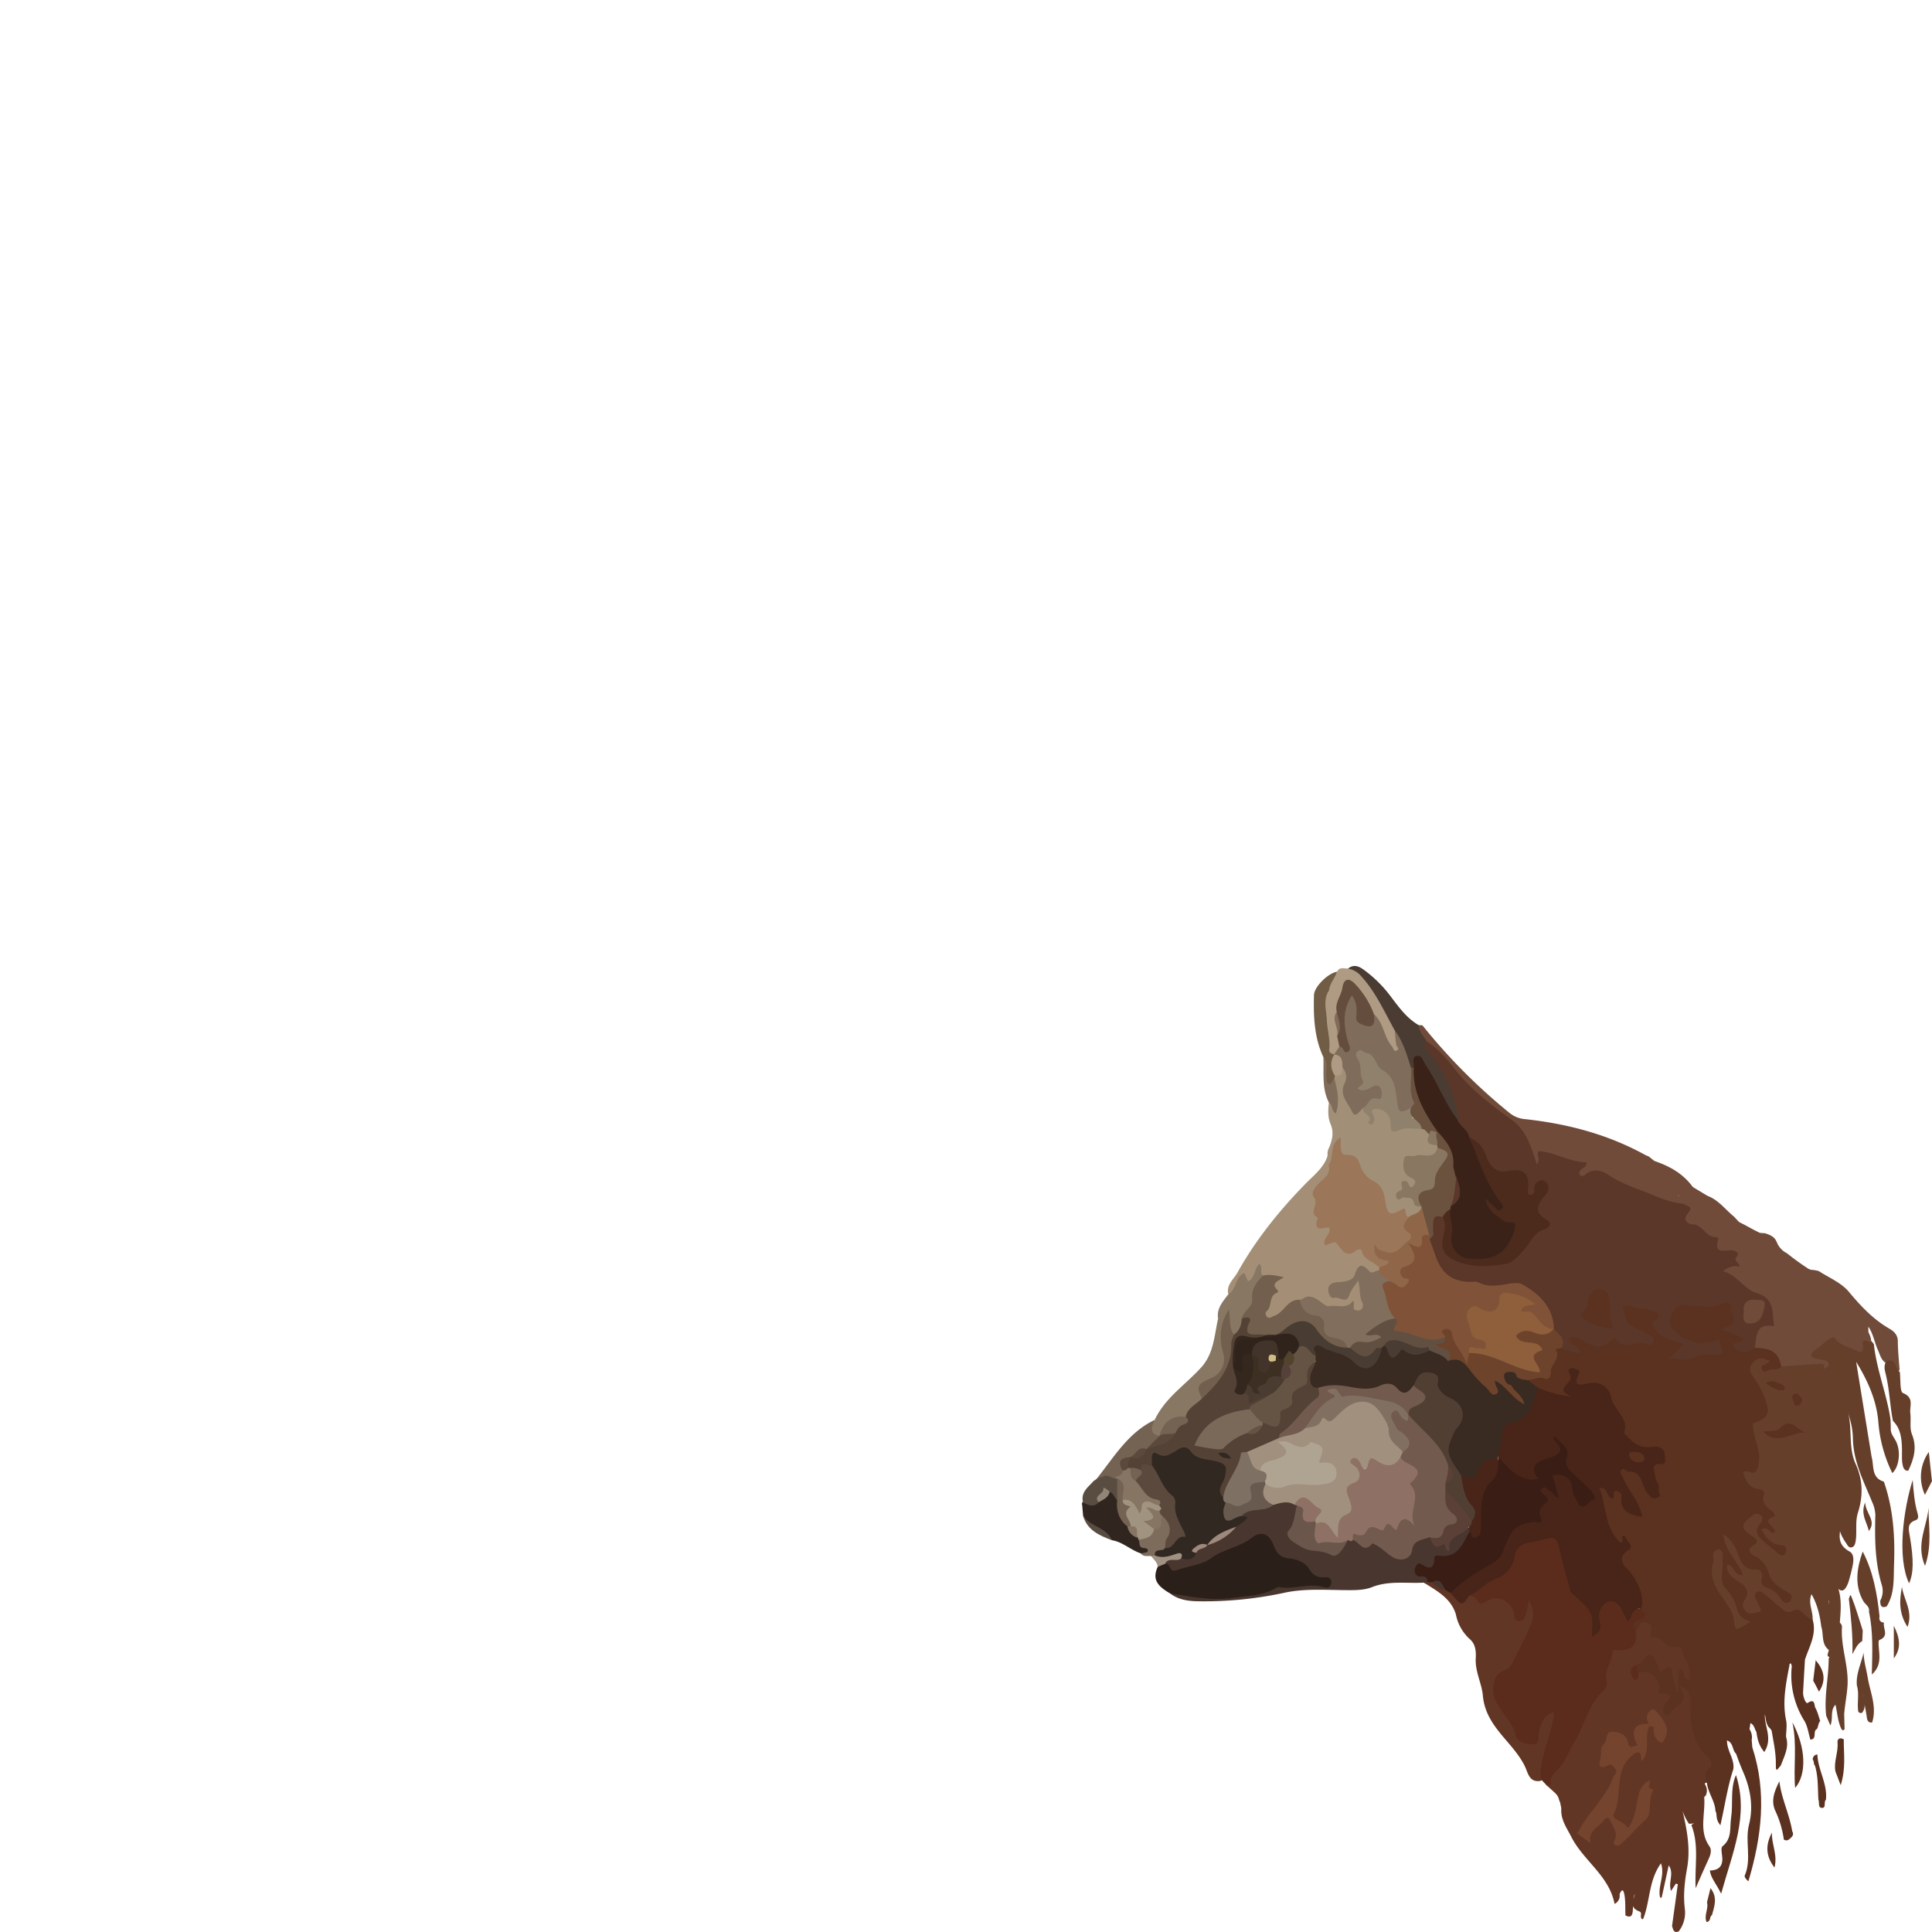 <!-- Copyright (c) 2023 Jan Stehno -->
<svg xmlns="http://www.w3.org/2000/svg" viewBox="0 0 1000 1000">
    <title>grayfox</title>
    <g id="grayfox">
        <path
            d="M848.2,989.23c2.18.57.56,2.58,1.38,3.67.34.65.7.68,1.06,0,3.51-9.16,2.72-19.71,9.08-28.44,2.15,6.15-1.64,11.67-.55,17.31.34.75.69.75,1,0q1.78-8.13,3.55-16.27c3,4.3-.43,8.66,1.22,13.26.88-1.33,1.69-2.57,2.5-3.81l1,.29q-1.49,10.86-3,21.71c.62,1.6.74,3.83,3.45,2.74a15.92,15.92,0,0,0,3.19-11.61c-.91-7.17-.1-14.2,1.15-21.11,1.88-10.44-.19-20.33-2.32-29.59a30.1,30.1,0,0,0,3.22,6.53c4.22.45,7.4-2.38,5.7-6.29-2-4.51.45-6,3-8.13a5.82,5.82,0,0,0-.14-5.58c-1-1.75,1.45-.68,1.36-1.7,3-6.71,3.07-12.62-2.44-18.6-5-5.46-4.92-13-5.11-20.16-.06-2.53,0-5-1-7.4-.87-1.94-1.94-3.94-4.36-3.67-2.68.3-1.87,2.74-1.89,4.4-.06,3.79-3,5.19-5.52,7.39,1.7-4.44,2.73-7.71-2.81-10.59-2.08-1.09-2.52-6.58-5.89-8.51-2.41-1.37-5-3.89-7.58-.08-.2.35-.83.83-.87.76-1.07-1.83,1-1.77,1.61-2.63,3.09-2.09,4.84-4.35,9.11.31,3.59,3.92,8.18,6.94,9.24,12.78,3.22-1.56,3.19-3.43,4-4.94.34-.65.83-.7,2.25-1.08,5.21-1.39,4-3.47,2.4-8.2-1.82-5.31-3.29-10.7-10.5-12-3.16-.58-7.4-2.56-8.66-6.87-.79-2.69-2.3-4.49-5.25-4.48-3.49,0-4.4,2.7-5.24,5.4-1,7.65-1.72,8.41-9.28,9a3.36,3.36,0,0,0-3.32,2.81c-1.11,3.92-3.3,7.55-3.15,11.84.07,1.82.24,4.08-1.05,5.26-5.79,5.3-7,13.11-10.95,19.43-5.34,8.64-8.07,18.84-15.48,26.29-1.14,1.14-1,3-.6,4.6,1,3.13,4.32,4.73,5.19,8a8.26,8.26,0,0,0,.67,1.77c.89,6.48,4.85,11.3,8.67,16.19,8.66-8.81,16.07-18.51,20.9-30,1.58-3.76-.37-5.94-3.56-6.71-2.37-.57-4-1-3.3-3.8.88-3.73,1.16-8.11,5.06-9.88,2.25-1,4.23,1.18,5.28,3.38,1.26,2.63,3.1,4,6,3,3.48-1.16,1.54-3.66,1.19-5.73-.78-4.68,2.57-5.8,5.89-6.95,1.7-1.15-1.71-4,1.15-4.35,3.35-.4,3.92,3.23,5.6,5.13,1.36,1.52.29,3.48-.42,5.09-.2.43-1-.69-1.52-.56-2,.51-1.07-.53-.9-1.43.75-4-1.44-4.11-4.33-3.19-4.46,4.28-1.5,10-3,14.46-1.64-3.32-4-1.65-6.34-.24-5.56,3.39-6.33,9.35-7,14.89a83.93,83.93,0,0,1-2.7,13.4c-.66,2.25-1.34,4.58.89,6.31,2.42,1.88,4.42,6.37,7.3,5.12,3.56-1.54,5.53-5.9,6.33-10,.42-2.18-.21-4.56.53-6.79a14.31,14.31,0,0,1,2.18-4.88c1.23-1.71,1,.09,1.25.58.89,11.6-5.43,19.27-14.2,25.93-.1,0-.46-.19-.53-.7-.6-4.36-1.21-9.94-5.62-10.83-4.68-1-8.05,4-9.77,8-1.49,3.43-3.34.82-4.81,1.51-2.11,4.79.92,8.53,4,10.45,6.21,3.94,8,10.68,11.78,16.07,1.3,1.83,1.8,4.19,4.67,4,.64-1.36,1.7-3.64,2.41-.43.82,3.65.5,7.55.68,11.35,3.56,1.77,3.7-1,3.85-3.17.18-2.75.09-5.51.95-8.09C845.94,983.36,842.92,987,848.2,989.23Z"
            fill="#623624" />
        <path
            d="M605.52,824.68c4.15,3.21,9,4,14.05,4.13a196.69,196.69,0,0,0,45.69-4.5c10.62-2.23,21.94-1.25,33-1.25,4.15,0,8.19-.1,12-1.6,8.73-3.44,17.83-1.77,26.77-2.29a1.47,1.47,0,0,0,1.77.11c2.51-4.22-2.06-4.53-4.32-7.22,4.35.56,8.09.87,9.73-3.59.53-1.44,2.15-1.54,3.49-1.62,8.69-.53,11.33-7.32,14.2-13.89a4.92,4.92,0,0,0-1-2.69c-3.92,1.9-8,3.05-11.11,6.87s-6.63.71-9.28-2.17c-4.69-.56-9.15.36-10.37,5.42-1.34,5.54-5.91,5.61-8.16,3.68-6.25-5.35-13.79-5.76-21-7.65-1.32.68-2.88-.17-4.21.6-2.52,1.79-4.33,6.46-7.21,5.41-6.06-2.21-13.19-.39-18.45-5.27-1.74-1.62-1.83-3-1.17-5.33,1.2-4.21,3.38-8.43,1.85-13.09a5.85,5.85,0,0,0-1.59-1.34c-3.86-2.07-7.65-1.28-11.43.27-5.06,2.9-11.88.65-16.26,5.56,1.65,3.71-2.43,4-3.59,6-3.34,4.55-8.52,6.33-13.14,8.93-.55.23-1.09.51-1.63.78-2,1-4.54,1.52-5.36,4.17-1.91,3-5.07,2.07-7.79,2.55-2.72,1.54-8.62-2.33-8.07,4.8,1.79,3.79,4.8,4.88,8.48,3.32,6.86-2.93,14.28-4.16,20.83-8.3,5.29-3.34,11.65-4.91,17.17-8.18,3.31-2,6.28-.37,7.87,3,2.23,4.75,5.86,7.33,10.87,8.51a14,14,0,0,1,8.11,4.84,13.09,13.09,0,0,0,8.78,5.15c-6.33-1.39-12.25,1.35-18.42,1-6.87-.41-13.25,2.63-19.85,4-11.16,2.28-22,2.74-33,0C611,823,608,822.11,605.52,824.68Z"
            fill="#49362f" />
        <path
            d="M605.52,824.68c10.88,1.74,21.84,4.06,32.81,2.36,7.48-1.16,15.43-1,22.24-5.16,1.17-.72,2.18-.26,3.24-.16,7.09.67,14.13-2.33,21.26-.24,1.77.53,3.86.42,4-2.27s-1.71-3-3.67-2.86c-3.79.31-5.89-1.09-8-4.6-1.89-3.08-6.26-4.82-10.08-5.1-4.8-.34-6.77-3.22-8.17-7-2.25-6.08-6.69-7.3-11.22-3.71-6.32,5-14.46,5.64-21,10.52-4.92,3.68-12.17,4.11-18.24,6.36-3.68,1.37-2.66-4.18-5.64-3.39-1.91-1-2.91.22-3.85,1.59C596.58,816.89,598.27,820.52,605.52,824.68Z"
            fill="#2b1f1a" />
        <path
            d="M687.83,570.67c-.41,3.82-.65,7.63.91,11.28,1.8,4.22.81,8.23-.85,12.2-1.39,2.3-.39,4.83-.69,7.22,1,2.25,2.07,1.22,2.77,0,1.24-2.25,1-4.93,2.13-8.25,1.07,4.23,2.91,7,7,7.07.93,0,2.13.2,2.34,1.1,1.49,6.63,7.13,9.82,11.28,14.26,1.93,2.06,2.18,4.88,2.6,7.67.77,5.12,4,7.69,7.9,5.48,3.59-2,3.53,1.71,5.37,2,3.58-.18,6.73-1,7.92-5a3.6,3.6,0,0,0-.74-1.82c-3.11-2.32-4.75-7.23-10.29-5.62,1.8-.77-.22-5.9,4-3.07,1.3.87,2.63,0,3.49-1.22,1.12-1.55.64-3-.52-4.31-.3-.34-.61-.67-.94-1-1.85-1.78-3.75-3.8-2.76-6.5,1.23-3.35,4.61-2.29,7.12-2.46,3.87-.27,8,.37,9-5a4.42,4.42,0,0,0-.37-1.86c-1.88-1.62-4-3-4.06-5.95a4.89,4.89,0,0,0-4.12-3.52,18.73,18.73,0,0,0-4-.73c-5.66.27-12,2.59-13.39-6.62-.41-2.59-4.41-3.26-7-3.25-4.79,0-1.7,3.75-2.07,6.39-.24-3.26-2.81-4.11-4.09-5.94-5.5.37-9.59-5.17-8.4-11.36.68-3.52,1.91-7.2-2.4-9.43-1.83,1.19-3.12,3-4.82,4.33a5,5,0,0,0-.54,1.81c-.51,5.77,2.93,11,1.66,16.67C689.51,574.67,691.65,570,687.83,570.67Z"
            fill="#a18f77" />
        <path
            d="M738.81,818.81l-1.81.36c6.7,4.28,14,8,16.57,16.45a23,23,0,0,0,7.21,12.79c3.08,2.72,3.25,6.39,3.06,10.09-.35,6.73,3.15,13,3.67,19,1.39,16.34,15.52,23.93,21.74,36.69,1.63,3.35,2.21,8.49,8,7.63.41-.2,1-.44,1.06-.79.78-8.39,4-16.14,6-24.21.57-2.35.4-5,1.35-7.33.51-1.27,1-2.8-.17-3.85-1.47-1.27-3.06-.32-4.42.47-3.64,2.12-5.19,5.6-6,9.58-.39,1.89-.05,4.54-3,4.71-2.44.14-4.88-1-5.61-3.23-2.25-6.87-8.25-11.42-10.51-18.33-2-6.15-1.58-9.33,3.84-12.86a14.5,14.5,0,0,0,5.33-6.09c2.77-5.79,5.43-11.64,8.27-17.4a13.48,13.48,0,0,0,1.5-6.65c-.1-2.66.77-6.42-2.38-7.22-3.94-1-3.15,3.49-4.45,5.57a2.73,2.73,0,0,1-1,1.08c-2.51-.44-2-3.18-3.19-4.64A12.41,12.41,0,0,0,772.3,826c-6,.71-7,.8-10.89-1.13-3.4,1.4-6.89,3.73-9.71-.95a12.27,12.27,0,0,0-3.09-1.94c-2.57-.89-4.64-2.77-7.2-3.68A2.82,2.82,0,0,0,738.81,818.81Z"
            fill="#623624" />
        <path
            d="M630.47,682.54c-1.91,8.55-2.19,17.65-8.31,24.76-6.87,10.41-17.15,17.76-24.54,27.7h0c-1,1.36-2.27,2.63-2.55,4.46.26,2.8,1.44,4.6,4.57,4.23,4.44-4,7.83-9.59,14.7-10,2.6-3.62,6.89-5.76,8.77-10-1.29-4.2.2-6.68,4.26-8.43,6.29-2.7,9-8.76,7.25-15.49-1.45-5.59-.56-11.07-.06-17.31,1.37,3.6-.1,7.75,4.35,9,4.18-1.06,4.7-4.72,5.66-8.07,5.18-6.65,4.78-15.77,9.84-22.48a4.15,4.15,0,0,0,.17-1.34c-.28-2.36.45-5.67-2.86-6-2.62-.26-3,2.86-4,4.77a13.3,13.3,0,0,0-1.42,4.37c-.47-.9.16-3.27-2.07-4-6.24,1.16-6.06,7.22-8.46,11.31l0,0C634.23,674.27,632.05,678.28,630.47,682.54Z"
            fill="#887763" />
        <path
            d="M852.42,598.27c-19.66-11-40.77-16.57-62.95-19a14.61,14.61,0,0,1-8-3.11,298.44,298.44,0,0,1-45.09-45.29c-.3-.36-1.28-.17-1.93-.23-2.14,4.07,1.21,6.22,3.05,8.9a119.82,119.82,0,0,1,15.44,16.32c7.59,9.84,18.09,16.41,27.15,24.58a6.91,6.91,0,0,0,3.79,1.41c3.32.37,7.12-.15,7.29,5.07.06,2,1.79,2.16,3.55,2.31,5.72.49,10.91,2.53,16.17,5,8.21,3.8,16.89,6.57,26.16,6.4,2.55,0,6.24,2.57,8.8,2.49C848.84,602.39,850.28,600.91,852.42,598.27Z"
            fill="#714b39" />
        <path
            d="M851.11,598.16a14,14,0,0,0-3.5,1,3.49,3.49,0,0,0,.27,6.51l.06,0c3.79,1.19,6.57,4.46,9.89,5.55a20.45,20.45,0,0,1,13.11,11.57,2.83,2.83,0,0,0,1.22,1.27c5.25,2.14,11.07,3.31,14.07,9.08a5.24,5.24,0,0,0,4.66,2.49c10.05.48,16.51,7.94,24.21,12.83,4.69,3,5,7.27,1.48,11.54-1.84,2.27-1.87,3.79.75,4.62,6.35,2,12.79,3.69,19.19.52a3.16,3.16,0,0,0,1.65-1.93,6.79,6.79,0,0,0-.07-3.63,6.7,6.7,0,0,0-1.59-2.56,136.75,136.75,0,0,1-11.58-8.33,10.89,10.89,0,0,1-5.27-5.77c-1.12-2.75-3.24-3.59-5.53-4.42a3.93,3.93,0,0,0-1-.2l-1.46-.09a3.51,3.51,0,0,1-1.28-.33c-3.28-1.57-6.39-3.47-9.66-5.06a3.3,3.3,0,0,1-1-.73c-.75-.81-1.51-1.62-2.27-2.42-4.48-3.66-8-8.6-13.66-10.7l-8-4.82c-6-5.24-13-8.9-19.59-13.32l-2.52-2A3.39,3.39,0,0,0,851.11,598.16Z"
            fill="#714b39" />
        <path
            d="M738.42,539c-1.31-2.79-4.13-4.84-4-8.33-6.5-3.73-10.66-9.75-15.06-15.55a65.84,65.84,0,0,0-13.61-13.27c-2.74-2-5.57-2.84-8.41-.13l.51.82c6.28,4,11.12,9.16,14,16.32,2.24,5.5,6.55,9.92,9.28,15.23,3.72,5.9,4.61,13.13,8.78,18.8a2.41,2.41,0,0,0,1.9.07c1.38-1.78,2.11-5.1,4.83-.65,4.65,7.6,8.41,15.69,13,23.27,1.3,2.13,1.94,5.39,5.66,4.65,2-3.17.72-6.38-.37-9.27-3.91-10.48-7.25-21.32-15.61-29.42A4.54,4.54,0,0,1,738.42,539Z"
            fill="#4a3c32" />
        <path
            d="M575.5,797.21c5.62.88,9.74,5.12,15,6.81,1.52.68,3.25,1.12,4.34-.32,1.32-1.74-.17-2.91-1.54-3.8a7.26,7.26,0,0,1-2.5-3.17,7.69,7.69,0,0,0-1-1.53,17.46,17.46,0,0,1-5.39-6c-3.24-3.68-4.5-8.15-5.08-12.9-.95-2.13-1.95-4.22-4.6-4.63-2.67.89-4.29,3.36-6.76,4.54-2.29,2-5.17.21-7.61,1.21a1.87,1.87,0,0,0-.21,1.73l.46,5.41C563.89,790.77,570.6,792.91,575.5,797.21Z"
            fill="#30261f" />
        <path
            d="M690.63,558.28l.3-1.49c.52-.42,1.25-1.4,1.14-1.47-4.11-2.51-.33-5.76-.82-8.57a5.51,5.51,0,0,0-.48-1.83c-.73-10.43-4.61-20.68-1.62-31.29.81-3.58,4.19-6.47,2.83-10.64-4.42.64-11.75,7.64-11.87,12.08-.3,11,.1,21.91,4.88,32.12,1.83,3.46.43,7.17.81,10.74.2,1.83,0,4.11,2.3,4.35C690.93,562.57,689.8,559.65,690.63,558.28Z"
            fill="#715d46" />
        <path
            d="M635.74,669.93c4.33-2.53,3.57-8.89,8.24-11.16,6.6-10.25,16-18.23,22.46-28.65,4-6.42,9.85-11.24,14.93-16.74,2.6-2.82,5.76-5.19,7-9.07a2.52,2.52,0,0,0-.37-1.89c0-2.76-.09-5.51-.13-8.27-.43,8.63-6.94,13.23-12.21,18.62-13.52,13.84-25.58,28.78-35.09,45.79C638.53,662.25,634.65,664.93,635.74,669.93Z"
            fill="#a48f76" />
        <path
            d="M808.55,932.12l-.45,4.44c-.19,5.52,2.84,9.54,5.24,14.26,6.34,12.42,19.54,20,22.36,34.64a4.61,4.61,0,0,0,2.58-5c-3.8-4.86-7.63-9.64-9-16a5.81,5.81,0,0,0-4.19-4c-4.85-1.58-6.61-5.5-7.07-10.24a1.7,1.7,0,0,0-1.47-1.35c-1.94-1.23-1.5-3-1-4.77.27-1,.78-3-.08-2.87C806.65,943,811.57,934.51,808.55,932.12Z"
            fill="#623624" />
        <path
            d="M589.28,797c.9,1.31-.13,3.63,2.21,4.19,1.12.27,3.07-.08,2.5,1.86-.18.62-2.28.67-3.5,1,1.42,2,3.58,1.1,5.43,1.42a2.25,2.25,0,0,0,1.87.3c2.05-1.53,5.07-1.71,6.24-4.49-.94-3.11,1.75-5.33,2.05-8.39.52-5.2,1.09-6.08-3.88-9-3.18,1.18-2.14,5.5-5,6.9C595.19,793.72,591.33,794.19,589.28,797Z"
            fill="#7d6b5c" />
        <path
            d="M560.6,777.69c2.71,1.3,5.43,2.8,8.08-.11.93-2.83,2.54-4.92,5.69-5.36,2.09.64,2.31,3,3.87,4.18,2.81-3,2-6.54,1.32-10a4.6,4.6,0,0,0-1.32-1.82,10.43,10.43,0,0,0-5.16-1.66,8.82,8.82,0,0,0-5.5,2.59L566,766.62C563.21,769.81,559.23,772.42,560.6,777.69Z"
            fill="#594d42" />
        <path
            d="M567.58,765.48l5-1.82a7,7,0,0,0,5-3.25c3.87-7.18,9.59-12.59,15.9-17.48,1.32-1,1.6-2.73,2.62-3.94.5-1.33,1-2.66,1.49-4C583.93,741.48,576.57,754.29,567.58,765.48Z"
            fill="#746252" />
        <path
            d="M690.63,558.28c-.77,1-1.58,2.89-2.31,2.86-2.11-.09-1.57-2.19-1.79-3.64-.53-3.43,1.31-7.22-1.54-10.31.33,7.9-1,16,2.84,23.48,2.06,1.29,1.17,4.45,3.6,5.66C693.55,570.16,692.31,564.21,690.63,558.28Z"
            fill="#806c5b" />
        <path d="M998.35,751.55a22.09,22.09,0,0,0-2,22.15c1.19-2.3,2.41-4.68,3.63-7.05Z"
            fill="#663f2b" />
        <path d="M597.62,735c9-8.47,19-16.12,24.54-27.7C614,716.53,603.07,723.31,597.62,735Z"
            fill="#887763" />
        <path
            d="M692,503c-1,3.39-3.8,6-4.12,9.72-1.18,2.63-.75,5.28-.29,7.8.55.47,1.12.71,1.34.43,4.55-5.79,8-12.12,8.93-19.59l-.4,0-.77-.09C694.78,501.18,693.3,500.6,692,503Z"
            fill="#af9a83" />
        <path
            d="M856.22,600.89c5.59,6.39,12.8,10.38,20.29,13.94C871.47,607.64,864.31,603.57,856.22,600.89Z"
            fill="#714b39" />
        <path
            d="M597.71,805.07l-1.79.37c1.16,1.82,3.17,3.12,3.25,5.58l3.85-1.59c1.89-3.67,5.87-.84,8.32-2.73,2.61-2.94.74-4-1.92-3.77A45.1,45.1,0,0,0,597.71,805.07Z"
            fill="#a19183" />
        <path
            d="M575.5,797.21c-2.82-6.8-11.2-6.94-14.92-12.65C562.77,792.1,569.05,794.76,575.5,797.21Z"
            fill="#594d42" />
        <path
            d="M630.47,682.54c3-3.64,5.71-7.45,5.25-12.58C632.93,673.71,629.59,677.23,630.47,682.54Z"
            fill="#887763" />
        <path
            d="M934.24,859.07c2.14-6.74,6.21-13.11,4-20.7-2.55-4.12-5.71-7.29-11-6.29-2.67.5-4.38-.91-6-2.52a27.85,27.85,0,0,0-5.14-4.5c-2.3-1.36-4.74-3.77-7.43-2s-1.13,4.55-.34,6.93c.35,1,1,2.4-.72,2.68a2.3,2.3,0,0,1-2.86-2.2,5,5,0,0,1,.32-2c1.66-5.16.31-8.93-4.76-11.3-1.28-.6-2.28-1.89-3.4-2.87,1.73.65,3,3.51,5.25,1.5s.26-3.77-.8-5.41a80.25,80.25,0,0,1-6.15-10.73,86.55,86.55,0,0,0,6,10.33c1.45,2,2.46,4.56,5.65,4.23,1.26-.13,2.58.49,2.62,1.68.28,8.08,8.8,8.53,12.34,13.62,1.24,1.79,3.69,1.9,5.4,0,1.87-2.09,1.78-4.85-.52-5.93-8.54-4-9.6-14.42-16.93-19.32-.76-.51-1.58-1.6-1-2.31,3.16-4.18.31-6.7-2.31-9.33-3.46-3.48.67-4.46,2.3-6.65-2.95,9.71,3.39,14.18,9.69,18.59,2.31,1.61,5.19,3.18,7-.33,1.58-3.13-.3-5.2-3.48-6.05a14.9,14.9,0,0,1-6-3.24c1.21-.77,4,.28,3.66-1.68-.7-3.5,1.1-8.49-.28-9.91-4.63-4.76-3.19-14-11.61-15.68-1.07-.22-1.66-1.51-2.34-3.25,3.64-.82,5.19-3.28,6.34-7a13.34,13.34,0,0,0-.65-10.32c-1.75-4.07-2.56-8.48,2.23-12.12,4.36-3.31,4.1-10.86-.13-16.49a68.18,68.18,0,0,1-4.27-7c-1.67-2.9-.65-4.7,2.83-6.76-.79,2.69-2.36,5.8,1,6,3.9.27,8.4.78,10.5-4.16-1.47-7.69-5.14-10.41-14.14-10.49-2.6.3-4.93,2.69-8.11.89,4.74-6.51-1.36-7.09-5.35-9.28,4.18-3,2.73-7,1.9-10.77-.73-3.36-3.05-4.83-6.08-3.79-5.85,2-11.72,1.06-17.6.83-4.9-.2-8.51,1.84-10.22,6.45-1.82,4.9.9,7.68,4.48,11,5.41,5,11,6.56,17.84,4.78,2.15-.56,3.89.08,3.74,2.51-.16,2.67-2.32,1.53-3.68,1.24-6.05-1.27-11.52,2.85-17.7,1.76.73-2.3,4.3-3.14,3.45-6s-3.69-3.23-6.05-3.92c-5.13-1.51-8.75-3.75-6.46-10.1a3.15,3.15,0,0,0-1.5-3.61c-5.09-2.87-10.72-3.68-16.42-3.4-2.17.1-2.58,2.32-2.31,4.32a12.23,12.23,0,0,0,6,9.51c2.49,1.5,5.41,2.28,8.89,5.12-6.31-1.14-11.52,2.71-16.27-1.8a3,3,0,0,0-3.85.2c-4.94,3.87-9.77,2.45-14.65-.11-2.53-1.32-5.76-2.48-7.48.16-2,3,2,4.28,3.59,6.34a50.43,50.43,0,0,0-6.77-1.89c-2.12-.12-4.24-.3-4.43,2.78-.46,7.59-3.3,13-11.86,13.41-.62,0-1.17.66-1.65,1.17-.35,3.55,2.82,4.12,4.76,5.74,4.73,2.4,9.92,3.37,15,4.68,2.06.53,5.47-.49,3.69-2.56-3.53-4.07.37-6.59.57-9.82-.24,5.29,2.51,6.79,7.13,5.62,2.84-.72,5.77-1,7.49,1.61,3.71,5.68,7.65,11.48,9.35,18,2.15,8.24,6.44,13,14.59,13.34,2.27.11,4.86-.32,6.08,2.12,1.5,3-1.9,3-3,4.39-1.74,2.19-1.44,4.74-.93,7.25.53,2.67,2,5.15,1.59,8.69-3.5-1.41-4.74-4.29-5.5-7.19-1.53-5.88-6.74-6-10.89-6.53-3.75-.46-3.09,3.06-2.18,5.52,2.23,6,6.77,10.85,9.07,17-3.56.55-5.32-.73-5.86-4.49s-1.15-8.31-7-5.52c-1.31.62-1.46-.57-2-1.12-1.33-1.39-2.8-2.77-4.68-1.32-1.46,1.11-1,3-.56,4.5,2.18,7.18,2.18,15.12,7,21.38,1.49,1.94,2.25,5.91,6.38,3.34.85-.53,1.73,1,.61,2.14-4.75,4.73-2.21,10,.82,12.92,5.61,5.43,6.06,11.92,6.71,18.71.68,2.54-.62,4.07-2.34,5.77s-4.11,4.15.4,5.72c1.73-1.38,1.73-5.19,5.38-3.9,2.85,1,3.06,3,2.14,5.52-.37,1,.18,2.35.88,2.16,5.26-1.44,6.61,6.41,12.37,4.86,3.21-.87,3,3.83,4.46,5.9,2.4,3.35,2.47,6.91,2.4,10.72-4.16.18-1.74-4.57-5-5.22-1.62,3.17-.15,6.7-1.47,11.71-.94-3.28-1.43-5.17-2-7-.82-2.62.61-8.1-5.44-3.93-1.81,1.25-2.32-1.74-2.74-2.92-2-5.61-4.2-7.67-8-1.23-.46.76-2,.89-3,1.31A3.17,3.17,0,0,0,848,866c4.67-2.18,10.13,1.41,10.91,7.14.17,1.22-1.2,3.56.43,3.52,10.28-.23,2.1,4.53,1.8,6.86-.18,1.45-.63,2.68.67,3.65a1.89,1.89,0,0,0,3-.48c2.1-4.31,11-5.42,4-14.1,6.06,1.94,6.32,5.59,6.24,8.3-.36,10.86.59,21,9.31,29,1.21,1.09,2.36,3.84.15,5.5-3,2.28-1,5-1,7.5.55,5.11,4.18,9.28,4.4,14.49,1.1,1.77-.21,4.1,2.57,7.35,2.37-10.45,3.71-20,6.68-29,.78-5.22-3.34-9.39-3.27-14.93,3.43,1.32,2.65,5,4.6,6.81,3-.55,6.94,1.6,8.51-3-.11-1.31-.21-2.62-.32-3.92-2-1.52-5.39-2.74-1.16-5.58l.52-3.27c2,1,2.13,3.13,3.1,4.67.45,3.57,1.27,7,4.05,10.33,4.62-7.15-.21-13.66.34-19.45.44,1.72.34,4.38,1.92,6.51,2.64,2.4,3.91,7.16,9,5.27,0-3,.64-6.08,0-8.92-2-9.66,0-19,1.76-28.33,0-.22,0-.54.12-.65,1.09-.92.62.65,1.1.72.93,1.94,1.35,4.84,4.22,4.3,3.54-.66,1.12-3.58,1.44-5.48A2.43,2.43,0,0,1,934.24,859.07Z"
            fill="#5b3120" />
        <path
            d="M846.66,843.9c-2.5-2.83-1-4.53,1.78-5.38,4.35-1.35,3.27-3.33.95-5.66-4.47-.52-4.47-.52-5.77,4.29-3.31-4.08-4.6-11.55-11.89-8.91-6.5,2.35-6.06,8.37-4.53,14.71-3-7.82-2.15-16.7-11.29-20.17-1.89-.72-2.23-2.87-2.56-4.64-1.13-6.07-3.92-11.75-3.76-18.14.1-3.92-2.43-6-6.22-5.59A67.66,67.66,0,0,0,788.09,798a9.19,9.19,0,0,0-5.56,6.6c-1.64,6.07-5.76,9.44-11.14,12.22-4.17,2.15-8.91,4.16-11,9.12a4.68,4.68,0,0,1,4.06,2.18c1.57,2.54,2.66,2.28,5.16.62,5.36-3.58,12.62-.09,14,6.3.39,1.83.31,4,2.66,4.13s2.88-2,3.48-3.66a59.47,59.47,0,0,0,1.57-7,12.24,12.24,0,0,1,1.19,12c-2.69,6.73-6.23,13.13-9.43,19.66a7.77,7.77,0,0,1-4.69,4.5c-5,1.77-6.54,8.52-4.92,13.74,2.33,7.57,9.45,12.16,11.19,20.2.58,2.72,5.12,4.43,8.69,4.28,4.36-.19,2.54-4.07,3.1-6.34,1.2-4.8,2.73-9.09,8-10.37-1,11.91-7.73,22.45-7,34.61.92,1,1.84,2,2.77,2.95a1.53,1.53,0,0,0,2.59,0c-1.28-4.8,3.1-6.88,5.19-9.71,3-4,4.66-8.63,7.12-12.75,5.15-8.62,7.11-19.09,14.8-26.2a5.78,5.78,0,0,0,1.58-5.72c-1.14-5.11,2.87-9,3-13.77,0-1,.65-1.55,1.8-1.51C845,854.5,847.45,852,846.66,843.9Z"
            fill="#5b2c1b" />
        <path
            d="M816.55,948.83l1.47,1.35,5.19,3.84c-1.32-6.91,4.74-8.36,7.34-12.29a1.54,1.54,0,0,1,2.78.24c1.06,3.12,3.82,5.8,2.89,9.44-.31,1.22-1.89,2.29-.23,3.49,1.44,1,2.55-.08,3.57-1,4.34-3.76,7.91-8.28,12.31-12.08,3.39-2.92.94-10.56,3.91-15.46l-2.32-1.14c-3.37-.76-3.41,2.9-5.32,4.07-1.61,5.73-1.38,12.08-5.63,16.92-1.56-3.49-8.65-4.35-7.2-7.31,4.65-9.45,0-21.53,8.67-29.54,1.36-1.25,2.9-2.93,4.63-2.16.85.38.79,2.84,1.17,4.49,4.62-5.44,1.34-12.44,3.75-18.23.31-.3.42-.59.3-.88s-.23-.42-.34-.42c-7.76,0-9.63,3.48-6,11.36-1.8,0-4.2,2.09-4.82-1.31-.83-4.56-4.3-5.57-7.82-5.86-4.14-.35-2.56,4.43-4.6,6.21s-1.25,4.76-1.79,7.15c-.67,2.89-1.61,6.76,3.89,4,1.9-1,2.92.78,3.82,2,1.28,1.76-.65,2.75-1.14,4.14C831.15,931,821.49,938.39,816.55,948.83Z"
            fill="#75442e" />
        <path
            d="M875.46,944.61c4.16,10.65,1.57,21.71,2.21,32.71,2.29-5.19,4.52-10.4,6.91-15.55.93-2,1.41-4.45.33-5.94-6-8.34-1.83-17.65-2.89-26.42-3.69,1.44-9.61,1.48-3.54,7.92C879.86,938.78,878.52,943,875.46,944.61Z"
            fill="#623624" />
        <path
            d="M853.49,892.19a11.29,11.29,0,0,1,0,1.3c.88.14,2.54.36,2.54.42-.33,3.67.57,6.66,4.13,8.33,5.5-6.48,1.31-11.35-2.67-16.23-.92-1.13-2-1.85-3.37-.52C852,887.55,852,889.79,853.49,892.19Z"
            fill="#75442e" />
        <path
            d="M848,866l-1.36-4.12c-2.35,1.17-3.31,2.93-2,5.43.46.91.77,2.45,2.16,2.08C848.47,868.9,847.84,867.2,848,866Z"
            fill="#5b2c1b" />
        <path
            d="M848.14,929.32c3.21.56,2.88-3.6,5.32-4.07.15-1.08.31-2.17.58-4C850.6,923.4,848.64,925.79,848.14,929.32Z"
            fill="#75442e" />
        <path d="M802.84,923.84l-2.59,0,7.94,7.14C808.26,927.16,805.19,925.77,802.84,923.84Z"
            fill="#623624" />
        <path
            d="M922,707.27c-1.27,1.86-3.28,1.34-5,1.49s-4.13,2.74-5.2-.18c-.88-2.39,2.89-2.09,4.15-4.09-3.45-1.72-6.21-2.26-8.73.91-2.1,2.65-1.78,4.28.38,7.34,3.44,4.85,6.37,10.67,7.39,16.47.74,4.24-4.18,6.53-7.66,7.46-.35,8.11,5.56,15.16,2.23,23.61-1.83,4.67-4.84-.42-7.3,1.85,1.36,3.88,2.55,8,8,8.64,1.42.16,3.34,1.22,2.92,2.33-1.86,5,1.27,7,4.49,9.33.59.42.66,1.57,1,2.38-8.34,2.66,1.47,5.55-.24,8.47-2.43,1-3.36-4-6.69-1.56,2.31,3.82,4.62,7.48,9.65,8,1.74.19,3.28.53,3.18,2.68a3.18,3.18,0,0,1-1,2.28c-1.37.88-2.55,0-3.64-1-2.62-2.19-5.34-4.26-7.87-6.56s-4.06-4.84-1.17-8.23c1.28-1.51,2.32-3.9-.46-5.17-1.86-.85-2.82.32-4.59,1.67-6.45,4.94-2.68,7,1.38,9.91,1.46,1,3.74,2.5.33,4.55-2.94,1.77-2.62,3.76.54,5.46a13.93,13.93,0,0,1,7.47,9.16c1.15,4.23,5,6.91,8.8,9.15,1.32.77,3.12,1.19,3,3.32a2.67,2.67,0,0,1-2,2.55c-1.86.44-3-1-3.83-2.33a12.79,12.79,0,0,0-6.26-5.11c-2.77-1-4.36-1.94-3.26-5.38.56-1.76-.91-4.51-2.44-4.36-8.89.87-8.84-6.86-11.7-11.76A17.1,17.1,0,0,0,892,794c.75,9.06,7.53,14,10.21,21.17-4.77,1-4.29-5.26-8.32-5.26-.4,5.18,3.68,7.23,6.73,9.22,4,2.6,4.79,5.64,2.39,9.11-1.63,2.36-.86,3.93.33,5.49,1.87,2.43,4.95,1.08,6.86.65,2.61-.59.26-2.69-.23-4.28-.57-1.85-2.76-4.13-1-5.68,2.16-1.93,4.09.65,5.79,1.91,2.17,1.6,4,3.67,6.2,5.23s3.41,4.22,7.46,2c3.82-2.07,6,4.06,9.78,4.81.37-4.25-2.49-8.29-.57-13.22,3.14,5.49,4.33,11.11,5.08,16.88,1.34,4-.17,9,4,12.08,3.43-1.23,2.65-4,1.86-6.27-2.13-6.13-1.87-12.56-2.67-18.21,0-1.56,1.59-.7.68-.76-.06,0-.11.07-.1.2.44,4.68-1.68,9.9,2.82,13.75,2,0,2.51-1.48,3-3,.43-5.71,1-11.41-.63-17.07-.2-.72.28.06.37.1,2,1.11,3-.41,3.75-1.74,1.13-2,1.51-4.3,2.17-6.48.91-4,2.78-9.7-.67-11.6-8.48-4.71-3.5-11.56-4.7-16.29-1.6,3.74.15,7.94,2.91,11.9.73,1.05,1.35,2.68,3,2.25,1.5-.39,1.75-2,2-3.29.78-5-.4-10.06,1.27-14.94,2.62-8.53,2.51-16.59-1.36-25.09-3.6-7.88-1.74-17.1-3.64-25.55-.5-2.23-.71-4.5-2.06-6.43-4.38-4.32-11.15-3.84-15.76-8.38-2.35-2.31-5.54,1.43-8.07,3.11a4.27,4.27,0,0,1-.47.48c-1.05.8.32,2.06-.55,2.89a2.89,2.89,0,0,1,.68-3.12c-1.21-3-3.26-4.61-6.59-4.15-1.56,2.07-3.37,1.48-5.22.47,1.72.12,3.53,1.44,5.1-.39,1.38-1.63,3.08-2.71,5.23-2.35,6.29,1,11.14-1.89,15.8-5.52,1.52-2.79-.27-4.14-2.45-4.15C935.46,704.46,928.41,703.76,922,707.27Z"
            fill="#663f2b" />
        <path
            d="M907,904.46c-2.13,3-6.79-1.16-8.51,3,1,2.76,2,5.58,3.17,8.27,4.16,9.2,6.15,18.75,3.63,28.68-2.21,8.7,1.49,17.81-2.2,26.36-.32.73.69,2,1.87,3C911.78,950.9,914.68,927.87,907,904.46Z"
            fill="#5b3120" />
        <path
            d="M898.53,918.77c-3.09,7.05-1.39,14.65-2.5,21.94-.8,5.18.63,10.93-4.48,14.93-.78.62-.47,3-.24,4.53.79,5.05-1,7.91-6.29,8,.54,4,3.26,6.77,5.85,12C896.8,958.67,905.33,939.76,898.53,918.77Z"
            fill="#5b3120" />
        <path
            d="M950.85,839.46l-1.38,3.06a3.67,3.67,0,0,0-1.37,4.25c1.47,4.25-.06,8-1.58,11.74,0,9.87-2.43,19.63-1.29,29.55l2.19,5.05c1.55-3.77-.26-7.84,2.63-10.72,1,4.42,1.18,8.78,3.14,12.67.58.73,1.1.69,1.56-.13q-.09-3.87-.2-7.74c.39-5,1.42-9.84,1.73-14.84.63-10.22-3.58-19.94-2.87-30.15A2.66,2.66,0,0,0,950.85,839.46Z"
            fill="#663f2b" />
        <path
            d="M934.24,859.07c-1,.21-2.82-2.92-2.94.51-.06,1.61,1.06,3.26,1.7,5-3.27,1.33-3.84-1.75-5.51-2.74a44.49,44.49,0,0,0,6.44,28.85c1.71,2.83,2.12,6.46,3.12,9.73,3.71-.21,1-4.49,3.41-5.49.76-1.29.61-3,1.67-4.13-.79-2.29-1.31-4.74-2.5-6.81-.66-1.14,0-5.24-4-2.53-.87.6-2.49-3.18-2.36-5.54Q933.74,867.49,934.24,859.07Z"
            fill="#5b3120" />
        <path
            d="M927.65,947.87C926.23,939.06,922.09,931,921,922c-2.54,5.2-4.67,10.13-1.88,15.76a51.55,51.55,0,0,1,4.19,14.39c1.86,1.12,2.92-.24,4.07-1.33l-.09.07A2.28,2.28,0,0,0,927.65,947.87Z"
            fill="#5b3120" />
        <path
            d="M927.74,891.47c2.55,11.87.45,22.87,1.42,33.95C935.23,918.43,934.79,904.62,927.74,891.47Z"
            fill="#5b3120" />
        <path
            d="M916.63,893.57c1,6.65,2.71,13.18,2.55,20-.12,4.9,1.56,1,2.52.33,1.78-4.8,4.49-9.43,2.77-14.9C920.66,899,919.59,894.87,916.63,893.57Z"
            fill="#5b3120" />
        <path
            d="M940.69,908.14a2.43,2.43,0,0,0-2.39,2.74c.82.83.25,2.18,1.12,3,1.75,5.75,1.42,11.72,1.78,17.61.66,1.47-.39,4.27,1.89,4.28s.72-3,2-4.26C946,923.26,940.94,916.16,940.69,908.14Z"
            fill="#5b3120" />
        <path
            d="M950,916.86l2.74,7.15c2.79-8.77,1.53-16.31,1.59-23.73-1.9-1.07-3.41-.39-3.23,1.64C951.57,907,949.05,911.79,950,916.86Z"
            fill="#5b3120" />
        <path
            d="M883.54,984.63c.92,3.36-1.73,6.78-.23,10.22,2.49-.34,1.33-2.88,2.8-3.56,1.22-4.56,3.09-9.13-.76-14Z"
            fill="#623624" />
        <path d="M938.51,869.9c1,1.78,1.9,3.57,3,5.71,4.09-6.23,2.4-11.39-1.7-16.3Z"
            fill="#5b3120" />
        <path
            d="M905.53,895c-1.5.31-4.29-2.07-4,1.91.24,3.28,1.89,4.67,5.17,3.67A7.78,7.78,0,0,0,905.53,895Z"
            fill="#5b3120" />
        <path
            d="M923.36,716.91c2.88.38,4.77,2.38,6.78,4.2h0c1.3-.24,3.12,0,3.82-.81,3.32-3.74,5.09-2.25,7.65,1.13,2.81,3.69,8,2.1,11.82,3.79a38.76,38.76,0,0,1,5.63,19.54c.31,12.05,5.66,22.1,9.95,32.66a17.81,17.81,0,0,1,1.67,6.62c-.34,12.33-.24,24.62,3.39,36.55a10.47,10.47,0,0,1-.85,7.89c0,2.3.33,4.13,3.32,3,4.2-6.71,3.54-14.37,3.81-21.72.56-14.54-.42-29-5.27-42.87-6.64-2-5-8.14-6.34-12.82l-8-49.2c6.4,10.37,10.66,20.5,11.51,31.42a72.64,72.64,0,0,0,7.2,26.17c3.67-3.24,4.62-11.72,1.62-17-1.12-2-2.59-3.68-2.41-6.13,0-1.53-.08-3.05-.13-4.57-1.95-13.21-7.19-25.68-8.62-39-2.14-3.1-4.55-4.76-7.09-.55-1.4,2.32-2.92,1.33-4.59.86-3.5-1-6-4-9.51-4.9-5.28.24-8.54,4.2-11.45,7.56-3.22,3.72-.06,5.26,3.71,5.81,4.26.62,4.23.8,2.82,4-5.63.86-10.1,6.49-16.93,3.27-2.7-1.27-3.57,2.41-3.53,5.06Z"
            fill="#663f2b" />
        <path
            d="M941.44,657.93a16.86,16.86,0,0,0-2.84-.6c-1.65,0-1.9-.51-3.55-.5.45.45,1.52,1.77,2,2.21,3.17,5,9,6.52,13.3,10,1.73,1.39,4.26,2.07,5,4.29,1.91,5.52,6.24,8.68,10.58,11.91,3.45,3.78,4,8.89,6,13.33,1.1,2.41,1.62,5.18,4,6.8,1.86.74,3.49,1.63,4.25,3.77l0,0a1.55,1.55,0,0,0,3-.73c-.35-4.71-.83-9.42-.87-14.13,0-3.35-2-5.2-4.3-6.52-8.39-4.84-14.75-11.59-20.93-19C953.2,664,946.81,661.41,941.44,657.93Z"
            fill="#714b39" />
        <path
            d="M983.34,710.09c-2.76-1.28-1.5-7.76-7-5.5-1.57,2.39-.73,4.86-.15,7.26,1.88,7.77,2,15.8,3.59,23.59,4,3.93,4.52,9,4.68,14.23.11,3.35-.38,6.76.74,10,.55,1,1.24,1.83,2.57,1.48,2.84-6,4.63-12,1.83-18.81-1.3-3.18-.35-7.23-.83-10.83s2.23-8-3.79-10.49C983.25,720.36,983.82,713.91,983.34,710.09Z"
            fill="#663f2b" />
        <path
            d="M964.12,803.06c-3,8.57-4.4,17.23.26,25.58,1,1.83,3.52,2.84,3,5.58,2.24,10.5,1.75,21.15,1.47,32.54,3.64-3.29,4.12-6.82,3.89-10.68-.15-2.5-.8-6.89,0-7.2,5.41-2.07,1.66-6.07,2.41-9-2.08-.2-2.68-1.44-2.31-3.36C971.59,824.94,969.61,813.53,964.12,803.06Z"
            fill="#663f2b" />
        <path
            d="M990,766.07c-4.9,15.58-8.1,40.19-1.88,53.46,2.36-5.11,2.49-12,.42-24.23-.58-3.4-1.74-6.88,3-8.44,1.61-.54,1.41-2.18,1-3.53C990.91,777.86,990.49,772.2,990,766.07Z"
            fill="#663f2b" />
        <path
            d="M969,891.59c2.61-8.12-1-15.65-2.29-23.37-.7-4.25-2-8.4-2.11-12.83-1.23,5.69-4.06,11-3.48,17,1.32,4.46,0,9.06.72,13.55a1.63,1.63,0,0,0,1.92.62c2.62-3.11.77-6.51.47-9.81.56,3.71,1.24,7.39,1.88,11.06C966.39,889.44,966.25,891.76,969,891.59Z"
            fill="#663f2b" />
        <path
            d="M964.16,843.93c-1.88-5.76-3.51-11.63-5.76-17.25-1-2.51-.94.44-1.46.71,1.13,9.51,2.14,19,1.87,28.82,1.39-2.58,2.47-5.32,5.1-6.82C964,847.57,964.08,845.75,964.16,843.93Z"
            fill="#663f2b" />
        <path
            d="M998.21,780.36c-.64,9.54-6.81,18.74-1.81,30.15C1000.16,799.63,998.16,789.93,998.21,780.36Z"
            fill="#663f2b" />
        <path d="M987.34,842.11c3-8.13-2-14.14-2.9-20.72C983.19,828.14,982.62,834.81,987.34,842.11Z"
            fill="#663f2b" />
        <path d="M917.17,948.53c-3.21,6-3.53,11.9,1.29,18.1C920.24,960,916.82,954.41,917.17,948.53Z"
            fill="#5b3120" />
        <path d="M980.24,841.49v16.89C984.13,853.2,983.49,848,980.24,841.49Z" fill="#663f2b" />
        <path
            d="M659.07,778.94c3.65-1,7.3-2.35,11-.05,8-1.93,11.58,1.16,10,8.58a3.91,3.91,0,0,0,.9,1.69c3,1,6.19,1.51,7.68,5a3.2,3.2,0,0,0,3.35,1.94c2.12-.27,2.28-2,2.38-3.63A9.35,9.35,0,0,1,698.5,785c3.2-2.27,2.73-5.48,1.67-8.72-1-3-1.34-5.45,2.07-7.65,2.9-1.88,3.41-5.24,1.58-8.56-.16-.3-.71-.46-.44-1,5,3.86,10.18-3,15.68.43,2.32,1.46,5.35-1.62,6.92-4.41a5.89,5.89,0,0,0,.72-3.83c-4.46-5.73-7-12.36-9.68-19.09-3-7.81-13.47-10.72-19.85-5.3s-14.53,6.64-21.24,11c-4.47,2.89-9.91,3.12-14.62,5.37-5.53,3-12.25,3.69-16.62,8.88-.28,3.7,2.18,6.32,3.7,9.27,1,1.89,2.63,2.36,4.47.9,2.63-3.51,6.72-4.63,10.45-6.22,3.39-1.44,4.55-3.59,3-7.76,3.83,1.5,7.12,3.07,11,1.27,3.42-1.57,5.31.36,4.56,4.11-.67,3.41,0,5.21,3.93,5.18a3.35,3.35,0,0,1,3.48,3.54c-.05,2.18-1.82,3-3.58,3.68a3,3,0,0,1-1.31.34c-9.18-1.25-18.18,2.3-27.35,1a3.79,3.79,0,0,0-2.61.49C650.45,774.68,652,778.3,659.07,778.94Z"
            fill="#a1907d" />
        <path
            d="M748.28,823.07l2.59,1.51c9.41-3.44,16.09-11.46,25.32-15.27,2.13-.88,2.38-3.78,3.34-5.85,2.4-5.17,4.3-10.75,10.07-13.37a17.32,17.32,0,0,1,2.37-1.36c2.21-.62,6.39,2.16,6.42-1.13.05-5,4.79-8.74,3.19-13.88,1.69.42,3.12,3.77,4.9,2.31,3.31-2.71-.58-6.36.33-10,3-.55,4.23,1.39,5,3.91a35.1,35.1,0,0,0,2.34,6.46c2.78,5.27,4.69,5.62,9.71,2.75,5.22-3,2.47-6,.34-9a39.57,39.57,0,0,0-6.2-6.41c-3.39-3-5.79-5.85-5-11.14.61-4.33-3.54-7.08-6.45-9.88a2.41,2.41,0,0,0-3.17.25,1.77,1.77,0,0,0-.27,2.48c3.44,4.37-.15,5.72-2.75,8.38s-9.8,3.27-6.49,10.12c-5.45.26-9.16-2.78-12.69-6.32-1.54-1.56-2.74-3.83-5.48-3.61-1,7.23-7.89,11.89-9,18.41-.94,5.64-2.8,11.46-2.17,17.36.39,3.66-1.65,3.43-4,3.1-3.39,6.16-5.86,13.42-15.09,12.41-1-.12-2.9-.34-2.93.82-.15,6-2.33,6.51-7,3.39-1.52-1-2.92,1.34-3.18,2.48-.41,1.78.61,4.12,2.61,4,2.49-.16,3.89,0,3.87,2.83l2.38.23C744.54,818.62,745.79,822,748.28,823.07Z"
            fill="#3a1d15" />
        <path
            d="M726.1,751.52l-1.24,2.67a9.1,9.1,0,0,0,3,4.53c2.78,2.16,4.91,4.3,1.37,7.69-1.08,1-.74,2.82,0,3.88,3.32,4.67.38,9.43-.27,13.9-.16,1.09-5.16,3.62-8.66,3.7-7,.18-13.54,2.43-19.91,5.07-1.61.67-1.57,2.64-.15,4.07,3.25.86,5.42,7.42,10,1.94.24-.29,2.75,1.13,4,2,2.22,1.54,4.18,3.5,6.47,4.91,4.32,2.65,9.55,1.1,10.16-3.37.79-5.73,5.46-5.29,9-6.87,3,2.41,5.71,2.25,8-.95a11.41,11.41,0,0,1,3.91-3.62c4.48-2.34,4-5.82,1.28-8.92a12.5,12.5,0,0,1-3.2-9.94c0-1.37.09-2.74.21-4.1.33-3.09,1.41-6.09,1-9.26a26.14,26.14,0,0,0-6.07-12c-4.54-5.29-9.4-10.25-14.43-15a3.42,3.42,0,0,0-1.85,0c-1.55.69-2.54-.16-3.54-1.21-1.3-1.36-2.76-2.69-4.69-1.16-1.61,1.28-1.82,3.11-1.31,5,.58,2.19.69,4.7,2.89,6C726.46,743.1,727.67,746.77,726.1,751.52Z"
            fill="#735a4e" />
        <path
            d="M597.71,805.07c3.87,1.65,7.49.46,11.17-.83,2.09-.72,3.62-.36,2.46,2.46,3.21.61,6.34,1,7.89-2.93-.24-4.39,3.57-3,5.7-4.06l-.1.06c4.88-3.43,10-6.38,15.07-9.56,1.46-1,3-1.94,4.35-3a10.4,10.4,0,0,0,1.57-2l-3.16-.7c-2.45-2.09-4.53.57-6.94.53-1.51-2.2-.25-4.68-.54-7a20.67,20.67,0,0,0-1-3.7c-1.38-4.09,1.28-7.52,1.87-11.29.64-4.05-.53-6.24-4.5-7.83-5.32-2.13-11.37-2.28-15.85-7.12-2-2.21-5.74.76-8.52,1.94s-4.84,2.33-8.55,1.45c-5.61-1.33-3.53,3.9-3.43,7,2.92,5,4.46,10.63,8.84,15.19,4.7,4.89,3.37,13,6.16,19.33.82,1.87-4.12,5.84-7.14,8.18C602,803.43,597.49,801,597.71,805.07Z"
            fill="#322822" />
        <path
            d="M700.22,797c.32-1.16-1-3.9,1.84-2.74,2.18.89,4.2.31,4.81-1,1.61-3.48,3.58-3.41,6.44-1.91.84.44,2.51,1.3,3.05,0,2.46-5.77,3.93-.06,6.48.55,1.44-3.92,2.91-9.43,9.34-2.05-3.72-7.94,3.93-15.17-2.21-21.44-.13-.13-.19-.57-.09-.65,10.7-9.18-3.72-8.95-5-13.62-2.93,5.28-7.1,5.15-11.54,2.38-2.65-1.65-4.37-3.37-5.26,1.64-.6,3.33-2.7,2.59-3.69-.21-.8-2.27-2.92-4.16-4.4-3-2.81,2.19.63,3.16,1.86,4.41,3,3,2.08,7.14-.66,8-6.9,2.12-3.29,6.4-2.47,9.58.87,3.41,2,5.47-2.52,7.35-4.17,1.74-3.61,6.68-3.71,11.7-3.78-3.45-4.85-10.29-11.36-7.39-4.07,8-2.17,11.57,6.23,11.25,3.56-.14,7.76,1.66,10.26-2.74C698.47,797.15,699.41,798.57,700.22,797Z"
            fill="#8e7164" />
        <path
            d="M760.47,792.89c1.75.25.55,4.25,3.6,2.87,2.12-1,2.47-2.23,2.5-4.77.1-8.39-1-18.21,5.2-24.06,4.67-4.44,3.34-8.28,3.71-12.72l-.75-.6c-4.73-.72-8.15,1.9-10.19,5.46s-4.81,4.38-8.4,4.08c-3.41,5.7.81,10.19,2.59,14.92,1,2.72,3.16,5,2.14,8.23a8.87,8.87,0,0,0-.43,3.79Z"
            fill="#482518" />
        <path
            d="M697.6,797.15c-4.55,3-9.74-.09-14.57,1.56-1.59.54-2.56-2.29-2.6-4.08a39.53,39.53,0,0,1,.68-6,8.39,8.39,0,0,1-.2-1.22c-1.94-1.55-4.89-1.86-5-5.47-.08-2.43-1.76-4.08-4.62-2.73-1.3,4.42-1.08,9.21-4.38,13.18-1.57,1.88.65,4.58,2.45,5.69,3,1.86,6,4.08,9.75,4.48,3.5.38,6.63.52,10.22,2.43C692.32,806.6,695.7,801,697.6,797.15Z"
            fill="#6b564b" />
        <path
            d="M760.44,790.09a2.82,2.82,0,0,0,1.32-2.77c-1.82-7.55-6.78-12.23-13.64-15.17-.16,4.31-.38,8.33,4,11.4,2.07,1.45,3.82,5.15-1.71,5.65a4.07,4.07,0,0,0-3.27,3.14c-1,4.53-4.07,4-7.28,3.32,1.71,2.09,1.5,6.9,6.6,4,2.58-1.45.5,3.31,3.92,3C748.49,794.52,757.55,795.05,760.44,790.09Z"
            fill="#5b4037" />
        <path
            d="M634.37,777.72c-.4,1.48-1.18,3-1.15,4.43.09,3.85,1.14,6.63,5.77,3.74a18.45,18.45,0,0,1,3.67-1.35c4.52-4.69,11.7-1.46,16.41-5.6-5.07-2.25-6.54-5.85-4-10.94a1.23,1.23,0,0,0-.11-1.68c-7.68-1.72-8-1.76-9,5.82-.58,4.31-2.91,5.19-6.41,5.19C637.79,777.34,636,776.13,634.37,777.72Z"
            fill="#695a50" />
        <path
            d="M671.28,779.22c1.48.72,3.69.69,3.2,3.35-1.09,6,2.61,5.49,6.43,4.85-.64-2.71,5.89-5.18,1.43-7-3.46-1.4-7.31-10.23-12.3-1.56A6.67,6.67,0,0,0,671.28,779.22Z"
            fill="#8e7164" />
        <path d="M639.9,790.21c-5.66,2.16-11.46,4.1-15.07,9.56A29.61,29.61,0,0,0,639.9,790.21Z"
            fill="#9e897d" />
        <path
            d="M624.93,799.71c-2.94-1.53-5.35.27-7.22,1.86s.25,1.94,1.52,2.2C620.17,801.05,623.65,802,624.93,799.71Z"
            fill="#9e897d" />
        <path
            d="M688,602.42a3.1,3.1,0,0,0-.26,1.24c-.68,1.93-1.15,4-2.93,5.27-9,6.61-7.21,15.37-4.89,24.33.89,3.45,3.12,4,6.27,3.89.3,1.69-1.77,2.71-1.92,4.48-.12,1.42.08,3.78,1.06,3.56,6.29-1.43,9.53,7.45,16.11,4.59a2.7,2.7,0,0,1,3.54,1.3c2,3.64,5.67,4.34,9,5.72,2.37.08,5.27-.14,5.62-2.7.62-4.57-5.12-2.85-6.77-6.27,3.12,1.5,6,2.64,9.14,1.47s5.34-3.44,7.66-5.64c1.43-1.36,2.44-3.4,1.15-4.92-2.29-2.7-3.73-5.23-1.84-8.68-1.86-.95-1-3.34-2.09-4.67-8.11,4.45-8.72,3.81-10.19-5.58-.47-3-1.76-6.55-5.62-8.36a13.64,13.64,0,0,1-6.35-6.57c-1.6-4-1.86-7.43-8-7.09-3.52.2-2.68-5.21-2.72-9C687.94,592,690.75,598.44,688,602.42Z"
            fill="#9b7659" />
        <path
            d="M730.34,552.71c-2.15-6.68-4-13.51-8.33-19.21-1.89,2-1.65,4.3-.88,6.69-2.06-3.78-3-8-5.41-11.6-1.19-1.79-1.82-4.46-4.94-3.46-1.3,1.3-1.26,4.3-4.23,3.47-2.53-.71-2.37-2.89-2.68-4.94-.52-3.51-.51-9.24-4.1-9s-4.79,5.84-5.27,9.88a34.78,34.78,0,0,0,1.65,14.81c1.19,3.72-1.1,2.09-2.56,1.88-2.06.84-3.63,2-3,4.59l0,0c1.81,2,2,5,4.24,6.71a7.3,7.3,0,0,1,1.13,8.23c-3,6.05,1.84,10.1,3.77,14.46,1.83,4.14,4-.37,5.88-1.77,3.34.22,5.19-3,8.44-3.52,2.64-.38,2.78-3.31,2.26-5.67a4.29,4.29,0,0,0-5-3.57c-2.18.21-4.08,1.5-6,2.56,3-5.73-.42-10.84-.44-16a1.62,1.62,0,0,1,2.42,0c5.93,6.07,12.67,11.48,14,20.88,1.32,9.61,2.62,10,10.83,5A38.22,38.22,0,0,0,730.34,552.71Z"
            fill="#806c5b" />
        <path
            d="M730.32,573.44c-6.33,3.08-6.3,2.86-7.34-4.74-.77-5.74-1.46-11.62-7.66-15-3.43-1.87-3.05-7.91-8.27-8.7-1.31-.2-2.36-2.37-4.1-1s-1,2.94-.1,4.3c2.21,3.24.65,7.29,2.38,10.6,1.39,2.64-1.84,2.94-2.53,4.61,3,1.69,5.37.28,7.74-1.07s4-.31,4.59,2c.42,1.69.28,5-1.59,4.36-5-1.69-5.05,3.47-7.8,4.6-1.3,3.24,5.85,3.84,2.39,7.76a5.35,5.35,0,0,0,1.79.83c1.21.06.93-1.18,1.36-1.82,1.38-2.06-3.85-6.2,1.2-6.23a7.54,7.54,0,0,1,7.4,7.59c-.09,5.13,1.21,4.71,5.26,3.12,3.15-1.23,7.14-.31,10.76-.35a2.19,2.19,0,0,0,.46-2.49c-1.11-2.17-2.3-4.3-5.35-3C732,576.88,733.48,574.9,730.32,573.44Z"
            fill="#90816d" />
        <path
            d="M729,630.06c-1.8,2.65-4.38,5.19.09,7.94a2.34,2.34,0,0,1,.13,4.06c-3.63,2.32-5.95,7.6-11.3,6.08-2.12-.61-4.91-.55-6.26-4.22-1.27,7,2.71,8.23,7.23,8.77-.88,2.92-3.58,2.22-4.91,3.58a3.2,3.2,0,0,0-1,1.71c0,3.84,3.56,4.45,5.75,6.29a27,27,0,0,0,5.3,3c2,.76,3.55-.15,4.84-1.53,1.08-1.16,2.55-2.9,1.06-4.13-3.78-3.16-1.74-4.77,1.13-6.56,1.16-.73,2.49-1.86,2.39-3.17-.5-6.26,5.54-8.66,7.53-13.42-1-4.94-.36-10.49-5.16-14C735.2,628.44,731.24,628.2,729,630.06Z"
            fill="#906648" />
        <path
            d="M735.79,624.48q2,7.59,4.07,15.16a1.21,1.21,0,0,0,.06,1.63c3.25.08,3.63-2.21,3.53-4.63-.11-2.8.61-5,3.43-6a14.86,14.86,0,0,0,4.68-4.49,13.23,13.23,0,0,0,.85-1.68c2.43-4.59,2.71-9.47,2-14.5a2,2,0,0,0-1.43-1c-.67-.14-1.61,1.45-1.89.2a6,6,0,0,1,1.93-5.92c2.26-7.85-2.63-12.7-7.3-17.64a3.22,3.22,0,0,0-2,0c-2.75,2.48-1.54,4.86.18,7.22.07.42.12.85.15,1.27,2.56,2.42,3.85,4.73.92,8a16,16,0,0,0-3.8,8.61c-.28,2.34-1.56,3.35-3.62,4.3-6.69,3.09-6.71,3.64-1.84,9.49Z"
            fill="#6b523f" />
        <path
            d="M735.72,624.52c-2.51-4.38-2.31-7.7,3.5-8.57,2.69-.4,3.52-1.67,3.46-4.46-.07-3.71,2.19-6.87,4.29-9.61,3.53-4.63,3.29-5.84-2.91-7.81-1.87,6.69-7.61,2.7-11.39,4.14-2,.74-5.36-1.13-5.92,1.65s-1,6.14,1.94,8.75c1.33,1.19,5.44,1.8,3.18,4.77-2.61,3.42-2.38-1.68-4-2-5-.88-.43,4.07-3,4.86-1.41.43-3,1.62-2.06,3.62,1.19,2.46,2.55-.42,4-.09,2.1.46,4.5-.44,5.06,2.91C732.18,624.8,734.18,624.42,735.72,624.52Z"
            fill="#897761" />
        <path
            d="M730.32,573.44c-1.94,5.56,5.44,6.37,5.48,10.92,2.1-.16,2.64,2,4.08,2.8a12.41,12.41,0,0,0,3.86-1.12l.34-.28a3.18,3.18,0,0,0-.14-3.29c-7.61-8.47-8.73-19.61-12.23-29.77h-1.37c.46,6-1.48,12.18,1.61,18C732.2,571.18,730.9,572.51,730.32,573.44Z"
            fill="#6b523f" />
        <path
            d="M694.86,552.55c-.08-3.1.13-6.38-4.24-6.71-2.34,3.72-2,7.36.31,10.95C694.23,557.25,694.87,555.2,694.86,552.55Z"
            fill="#af9a83" />
        <path
            d="M743.74,586c-1.32.28-3.5-2.48-3.86,1.12-2.37,4.58.25,5.53,4,5.64C744.51,590.53,742.6,588.33,743.74,586Z"
            fill="#897761" />
        <path
            d="M775.48,754.21c5.77,5.92,10.84,13.06,20.85,11.34-7.3-8.58,4.34-10.38,6.48-11.21,8-3.09,4.22-5.89,1.29-9.46-.2-.24,0-.78.56-1.54,2.29,3.7,8.35,5,6.2,11.56-1.07,3.28,1,5.59,3.24,7.67,2.81,2.68,5.68,5.3,8.42,8,1.57,1.58,3.18,3.25,3,5.81-3-.52-3.69,3.35-6.07,3.41-2.88.07-3.06-3-4.16-4.86a9.39,9.39,0,0,1-1.37-3.85c-.52-6.39-4.12-8.32-10.38-7.58,1.12,4,2.12,7.65,3.18,11.45-2.62.35-2.44-2.57-4.15-3s-2.68-3.44-4.51-1.48c-1.54,1.66.61,2.66,1.78,3.65s2,2.49.56,3.49c-3.24,2.33-4.45,4.85-2.51,8.72.47,1-.76,2.08-2.18,1.7-3.6-1-11.31,1.77-13.09,4.94a49.25,49.25,0,0,0-4.39,9.22c-1.31,4.2-3.82,6-7.74,8.13-6.94,3.85-13.9,8.29-19.59,14.19,5.51,6.89,5.83,6.93,9.56,1.36,5.2-2.16,8.7-6.9,14.22-8.88a13.74,13.74,0,0,0,9.14-11c.77-4.64,3.7-7.14,8.35-7.67a35.35,35.35,0,0,0,4.63-1c9.29-2.32,8.65-2.17,10.93,7.18,1.51,6.15,3.4,12.27,4.94,18.45a3.5,3.5,0,0,0,1,1.76c11,9.79,11,9.79,10.24,22.4,3.72-1.57,5.22-3.78,4.08-7.86a9.21,9.21,0,0,1,.28-5.9c1-2.19,2.77-4.49,5.6-4.43,2.38,0,4.17,1.54,5.27,3.79,1,2,2.1,4,3.59,6.79,2.11-2.86,2.12-7.56,6.71-6.69,1.83-6.45-1.29-13.27-5.59-19-1.32-1.76-8.55-6.55-1-11.49,3.56-2.34-1.51-4.83-1.91-7.6-3.1.69.74,3.32-2.38,3.7-7.84-7.36-7.15-18.48-10.71-28.28,4.65-.4,3.65,4.65,6.47,5.52,2.33-.49-.61-4,2.19-4,1.53,0,2.92,1.56,2.8,2.56-.94,8,4.14,10,10.72,10.82-1.32-7.65-7.13-13.17-9.94-20.13-.57-1.43-2.31-2.72-.76-4.22,1.34-1.29,2.4,1,3.51,1,8-.36,6.43,7.93,10.17,11.47,1.53,1.45,1.78,2.9,4.47,2.15,3.57-1,.62-2.74,1-4,.85-2.86-1.66-4.75-1.72-7.12s-3.27-6.86,3.3-6.42c2.52.17,1.74-2.81,1.65-4.45-.23-4-3.48-5-6.38-4.43-5.7,1-9.54-1.48-13-5.34-.61-.68-1.82-1.6-1.68-2.06,2.49-7.65-5.2-11.39-6.56-17.65-1.48-6.79-6.35-9.19-13.21-7.56-3.73.9-6.09.62-4.2-4.07.51-1.27,1.71-2.43-.32-3.27-1-.42-2.3-1-3.24-.7-2,.58-1,2.13-.52,3.33a3,3,0,0,1-.58,3.65c-3.94,4.51-3.86,4.59,1,7.61a62.23,62.23,0,0,1-16.9-4.45c-2.87,1.67-2.78,5.08-4.29,7.57-2.41,4-4.63,7.84-9.73,8.84a7.11,7.11,0,0,0-5.51,5.6c-.89,4.52-3,9.09-1,13.87Z"
            fill="#482518" />
        <path
            d="M748.28,823.07c-1.83-2.29-2.36-6.94-7.1-4C743.32,820.79,745.16,823.08,748.28,823.07Z"
            fill="#49362f" />
        <path
            d="M713.85,657.64c0-.46,0-.91.09-1.37-2.52-3.48-8.1-3.73-9.12-8.95-.19-1-2.12-.73-3,0-4.72,3.87-6.94.08-9.35-3-1.37-1.77-1.32-1.8-6.5.31-2.2-3.88,3.72-5.73,1.89-9.37-3.07.13-8.62,2.8-5.73-5-5.15-2.44.71-7-2-10.45-1.95-2.47.65-5.43,2.87-7.66s5.69-4.22,4.83-8.46c-7.27,8.08-15.69,15.4-21.48,24.44s-15.1,14.72-19.58,24.54c-.92,2-2.62,3.71-2.72,6.13.62,1.43,1.23,2.86,1.9,4.42,3.77-1.69,3.09-6.44,5.88-9.05,2,1.79,0,4.59,1.9,6.11,6.14,2.13,6.41,3.07,3.52,10.18-.94,2.31-1.7,4.67-2.85,6.9a4.16,4.16,0,0,0,.62,5.07c1.54,1.52,3.34,1,5,.08,2.17-1.21,4.67-2.21,6-4.34,1.81-2.92,4.65-3.3,7.45-4,3.12-1.63,7.09-1.55,9.05.41,4.13,4.13,8.87,2.46,13.37,3,1.4.18,2.84-1.4,4.25.54,1.2,1.66,3.21,1.74,4.9.63,2-1.31,1.85-3.5,1.73-5.57-.05-.92.32,0-.18-.63-2.26-2.87.66-7.87-2.61-9.36-4.37-2-4.85,3.45-7,5.63-1.59,1.58-3.38.9-5.13.78a1.83,1.83,0,0,1-1.89-1.6,1.89,1.89,0,0,1,1.47-2c4.75-1.8,10.16-2.29,13-7.69.71-1.37,2.45.08,3.58.74C710.32,660.47,712.17,659.47,713.85,657.64Z"
            fill="#a48f76" />
        <path
            d="M596.19,758.32a42.8,42.8,0,0,1,.11-4.81c.17-1.35,1-2,2.41-1.2,3.76,2.18,5.45,1.27,9.58-1.09,1.63-.94,5-4.21,8.16.19,3,4.24,9.06,3.75,13.63,5.11,5.25,1.58,4.78,3.24,4,7.63-.56,3.42-4.9,6.88-1,10.75a62.29,62.29,0,0,0,9.31-17.73c.75-2.1.74-4.43,3-5.6l16.31-7.12c7.66-5.56,13.8-12.71,20.27-19.54,2.34-2.48,2.63-4.56.6-7.14-2.67-2.13-3-4.82-1.92-7.9.58-1.67,1.58-3.31.62-5.18-6.13,1.09-8.36,3.53-8.24,9.13,0,.68.35,1.48-.16,1.94-5.91,5.31-8.8,12.64-12.89,19.18-1.43,2.29-3.85,0-5.75.55a3.77,3.77,0,0,0-1.58.92c-1.86,2.9-4.35,4.7-8,4.51-3.84,1.07-7.41,1.88-10.45,5.42-3.62,4.24-9,.86-13.59.78,4.79-11.94,16.25-13.37,26.18-17.19,4.34-1.95,8.09-4.9,12.18-7.27,4.65-2.7,7-6.76,8.28-11.83,1.06-4.1,4.09-7.54,4.15-12-3.12-2-5.11-.19-6.8,2.2-1.19,1.66-2.32,3.35-3.53,5-4.81,6.61-10.6,11.51-19.29,11.55.9-5.29-2.69-10.74-1.85-17,.67-5,1.72-7.62,7.36-7,2.69.29,6.6,1.76,7.77-2.93-3.11-2-8.77-1.27-7.36-8.06.3-1.48-3.21-3-5,0-.15,3.42-1.22,6.35-4.2,8.32-3.85,1.67-3.11,5.27-3.2,8.32-.2,7.18-2.48,13.21-8.6,17.28-2.72,1.8-2.94,5-4.67,7.39-2.85,3.14-7.47,4.72-8.33,9.62-1.82,2.88-5.61,4-6.76,7.49-2.71,5.23-8.76,4.85-12.83,7.77a8.23,8.23,0,0,0-1.56,1,8.89,8.89,0,0,1-6.87,3.62,4.67,4.67,0,0,0-1.67,1,4.53,4.53,0,0,0-.76,5.57,5.13,5.13,0,0,0,1.63,1.09c1.86.54,3.73,1.08,5.69.51C592,759.42,594.59,759.78,596.19,758.32Z"
            fill="#544236" />
        <path
            d="M642.83,682.55c2-1.08,5.09-1,4,1.45-4,8.65,2.38,6.31,6.29,6.77.66.08,1.33.12,2,.18a5.24,5.24,0,0,0,3.85,1.41c5.43.1,8.62-4.69,13.36-6.31,3.13-1.06,5-1.52,6.57,1.94,2,4.29,6.16,6.58,9.69,9.39,2.79,2.22,5.88,2,9,.52,1-4.28-2-5.66-5.06-6.62s-5.14-2.52-5.58-6c-.3-2.35-1.54-4.59-3.84-5.24-4.35-1.22-7.19-4.34-10.24-7.27-6.53-.51-8.31,6.87-13.67,8.43-1,.29-1.93,1.35-3,.68s-1.48-2.52-.83-3c3.31-2.43,1.13-7.78,5.22-9.57.79-.35,1.31-.92.79-1.41-4.1-3.9.48-4.87,3.06-6.78-4.08-1-7.33-1.6-10.69-.89-3.47,3.41-6.14,7-5.63,12.43C648.43,676.87,643.27,678.54,642.83,682.55Z"
            fill="#725f4d" />
        <path
            d="M622.16,723.86c8.26-7.75,15.57-16,15.14-28.48,0-1.49.87-3,1.33-4.51-2.56-3.57-1.75-7.92-2.6-13-4.88,7.71-5,15-2.93,22.41a10.65,10.65,0,0,1-6.23,13.05C619.72,716.29,619.06,717.78,622.16,723.86Z"
            fill="#725f4d" />
        <path
            d="M596.13,739c-10,6.17-16.63,15.52-23.51,24.67l4.37,1.57c1.77-1,4.94,0,5-3.47-.53-3.2-.51-6.17,3.2-7.57h0c3.2-.47,5.38-3,8.22-4.14h0c2.69-1.65,5.83-2.77,7.12-6.08l-.36-.9C597.52,743,596.19,741.63,596.13,739Z"
            fill="#746252" />
        <path
            d="M608.44,741.75c1-2,1.89-3.8,4.39-4.48,1.71-.47,3.29-1.83,1-3.79-6.56-1.32-11.75,2.33-13.67,9.6l.09.1C603.31,744.62,606,743.73,608.44,741.75Z"
            fill="#746252" />
        <path
            d="M746.67,630c-5.73-2.06-4.76,2.87-4.93,5.43-.15,2.22,1.16,4.5-1.86,5.65-.46,7.63,2.22,13.81,7.53,19.35,7.79,8.12,17.86,6.27,27.13,6.41,6.83.1,13.51-1.43,19.19,3.75a29.76,29.76,0,0,1,9.4,17,49,49,0,0,1,5.2,10.13c2.92,1.87,6.15,2.42,9.83,2.74-.1-4.44-5.77-3.85-6-7.68a5.61,5.61,0,0,1,5.77.31c5.45,3.34,10.87,7,16.43.14a2.55,2.55,0,0,1,1.8-.55c4.12,7.1,10.46,1.41,15.54,2.79,1.49.41,3.24,1.57,4.11-.56s-.83-3.3-2.52-4.19c-3-1.56-6-3-9-4.6-3.67-2-2.26-5.5-4-7.91-1.13-1.54,1.33-3.13,2.8-2.38,4,2,8.42,1,12.32,2.69,2.62,1.13,4.78,3.06.91,5.06-2.57,1.33-1.07,1.43-.39,3.06,2.82,6.77,9.48,6.75,15.5,9.17l-7.93,7.55c5.08-.55,10,1.66,14.58-1.16,1.61-1,4-1,6-1,8.53.27,8.52.35,5.63-8-9,3.65-18.36,1.48-24.19-5.74a6.38,6.38,0,0,1-.34-7.15c1.38-2.64,3.48-4.89,7-4.74,6.81.27,13.68,2.2,20.36-1.15a2.25,2.25,0,0,1,3.32,2.24c-.39,3.15,3.71,6.6-.51,9.41-1.09.73-2.44,1-5.12,2.14,5,1.19,8.6,2.41,11.68,4.66-.75,2.8-3.74,1.3-5.21,3,.24.49.36,1.25.8,1.58,3.57,2.75,7.21,3.87,10.88.15,2.92-3.9,3.41-9.85,10.09-10.57,2.25-.24,1.92-9.8-.34-13.11-3.54-5.18-9.47-7.4-14.14-11.19-2.56-2.07-4.83-5.42-8.49-5.94,1.39-1.6,6.09,2.6,5.91-2.21-.14-3.73.22-8.75-5.79-9.17-1.31-.09-3.44.56-3.77-.76-2-7.82-9.28-9-14.7-12.54-.78-.51-1.87-1.13-1.17-2,5.34-6.94-1.55-5.67-4.56-7h0c-2.71-2.74-6.41-3.42-9.83-4.56a169.15,169.15,0,0,1-28.63-12.21,13.77,13.77,0,0,0-5.27-1.3c-3.55-.42-3.53-.47-5.43-3.66a3,3,0,0,0-2.22-1.43c-7.06-.82-13.44-4.2-20.38-5.49-2.79-.52-4.79-.56-4.75,2.44-2-6.35-3.37-13.52-11.21-16.41-11-7.87-21.77-15.89-30.27-26.61-4.39-5.53-8.93-11-14.94-14.85-1.91,1.64-1.19,3.12.21,4.65,9.48,10.39,14.24,22.92,16.32,36.66-1.56,4.61,3.51,5.72,4.61,8.93a29.49,29.49,0,0,1,8.56,10.36c2.7,5.39,6.78,9.76,14.19,7.54,4.18-1.25,6.22,1.68,7.09,5.46.53,2.3-1.13,5.67,2,6.65,3.72,1.17,3.72-3.16,5.56-4.85a1.17,1.17,0,0,1,1.33-.17c1.44,1.95-.17,3.38-1.08,4.8-2.73,4.23-4,8.31.44,12.27,1.1,1,2,2.66.26,3.37-6.66,2.77-8.81,10-14.46,14.15-6.71,4.9-13.46,4.49-20.56,4.53-2.45,0-4.86-1.09-7.29-1.68-6-1.47-7.7-4.56-6.73-12C749.33,636.15,751,632.36,746.67,630Z"
            fill="#5a3729" />
        <path
            d="M783.63,580.46c6.65,5.51,9.09,13.61,11.8,22.24,2.52-3.18-.87-5,1.12-6.87,8.3.58,15.87,5.69,24.66,5.78.22,2.82-2.78,2.86-3.57,4.68-.44,1-.25,1.84.65,2.27a2,2,0,0,0,1.78-.21c4.15-3.94,9.16-2.54,12.57-.17,7,4.83,15,7,22.53,10.22,4.93,2.15,10.5,4.15,16.18,4.68.54-1.55,3-1.35,3.08-3.75-2.23-.65-8.56,2.46-4.73-4.68.93-1.75-2.21-1.87-3.29-2-4.57-.72-8.21-2-11.53-6-2.43-2.88-8.24-1.66-11-5.59a19.36,19.36,0,0,0-9.46-2.12c-6,.28-11.77-2.68-17.61-4.61-7.4-2.44-14.15-7.48-22.46-6.74-1,.08-2,.48-1.88-.69C793.46,579.1,787.91,580.71,783.63,580.46Z"
            fill="#714b39" />
        <path
            d="M871.32,623.08c4.68,2.26,4.42,2.06,1.61,5.94-1.94,2.7,1.43,4.73,2.73,4.68,5.69-.25,7.24,7.15,12.85,6.59.3,0,1,.68,1,.85-3,9.19,4.09,5.24,7.61,6.15,1.21.31,3.56.9,1.72,3.29s1.77,2.79,1.49,5.11c-3.26-1-6,.41-8.61,2.22,7.16,1.87,11.47,9.58,17,11.19,10.32,3,8.33,10.14,9.6,17.43-9.52-2.1-9.15,5-10,11.09,9,.2,12.18,2.47,13.7,9.65,6.38-.45,12.77-.94,19.16-1.34,1.73-.11,4-.52,2.68,2.66,4.91-2.09,2.34-4.39-.46-4.74-9.39-1.2-5.9-3.66-1.19-7.16,2.31-1.71,4.07-4.15,7.17-4.59,2.42-1,4.64-.36,7,.47,2.92,1,4.84.23,4.1-3.47a9.72,9.72,0,0,0-.71-1.78c-7-8.16-12.57-17.8-22.7-22.81-6.93.83-13.82,1.1-20.51-1.67,6.15-5.41,5.67-14.57-2-17.36-4.51-1.65-6.82-5.55-11.16-7.32-3.38-1.38-6.83-3.58-10.43-3.78-5.41-.29-7.89-1.87-5.38-8C880.53,630.52,877.52,620.08,871.32,623.08Z"
            fill="#714b39" />
        <path
            d="M937,664.51,958.91,688a14.54,14.54,0,0,0,8.61-1.27,3.37,3.37,0,0,0-.11-2.73,34.4,34.4,0,0,1-11.06-12.14c-2.41-4.38-8.57-6.88-13.41-9.6C941,661.15,939,660,937,659,937,660.86,937,662.69,937,664.51Z"
            fill="#714b39" />
        <path
            d="M760.42,588.61c-.44-3.69-4.31-5.09-5.47-8.3-7-8.93-10.68-19.83-17.07-29.14-1.38-2-1.84-5.42-4.84-4.53-2.61.77-.94,4-1.33,6.06-.59,12.81,5.39,23.13,12.37,33.06,4.75,5.09,9,10.38,8.08,18.06-1.6,2.35-.35,4,1.36,5.5l.31,0c.65,5.37,1.77,10.84-3,15.12,0,.44,0,.89-.05,1.33-2.65,5.91-1.16,12.17-.83,18.14.22,3.94,3.51,7,8.09,8.27,12.53,3.42,23-1.7,26.82-13.23,1.39-4.24,1.07-7-3.76-8.35-3.7-1.07-7.35-2.62-9.36-6.13.52.49-1.2,0-.57-.67,1.8,1.85,3.34,5.2,6.48,2.81,2.76-2.08.86-4.58-.77-6.55-6-7.2-6.82-17-12.13-24.51C763.2,593.39,762,590.83,760.42,588.61Z"
            fill="#3a2219" />
        <path
            d="M711.22,525c5,4.45,5,11.74,9.3,16.64.8.91.7,3,2.59,2,1.46-.84-.18-1.78-.37-2.7a65.53,65.53,0,0,1-.73-7.44c-5.36-9.61-9.81-19.79-17.31-28.05a11.58,11.58,0,0,0-6.86-4.09c-3.46,5.87-6.71,11.85-10,18.32v-7c-3.2,4.93-1.26,10.38-1.06,15.48s1.85,9.89,1.2,15c-.21,1.65,1.15,2.31,2.6,2.59l2.67-4.08c1.8-1.79,1.15-3.89.75-6,0-3.95-2.1-7.72-.92-11.76.33-3.7,2-7,3-10.52,1.42-5,3.62-3.79,6-.87a39.18,39.18,0,0,1,5.74,8.48C708.51,522.76,709.12,524.58,711.22,525Z"
            fill="#af9a83" />
        <path
            d="M589.28,797c3.46-.69,7.15-1.06,8.1-5.51-3.3-2.76,3.88-6.38-.74-9,1.33.19,2.64.86,4,.14,2-1.37,1.13-2.75,0-4.13-3.5-2.15-7.13-4.87-10.53-.06-1.75,2.47-1.41-.43-1.65-.65-2.33-2.1-4.65-3.71-7.77-1.5-.67,3.32.79,4.11,3.71,3.2-1.59,1.5-3.43,2.86-2.54,5.54a23,23,0,0,0,2.93,5.29c4.09-.15,2.06,4.4,4.29,5.69A3,3,0,0,0,589.28,797Z"
            fill="#a09380" />
        <path
            d="M585.2,790.08c.38-3.3-5.32-6.43-.12-10.16.75-.53-4.43-.21-3.92-3.54a8.38,8.38,0,0,0,1.42-8.78c-.68-1.93-1.62-3.91-4.3-2.3q0,5.55,0,11.1c-.61,5.52.84,10.23,5.33,13.74A1,1,0,0,0,585.2,790.08Z"
            fill="#746252" />
        <path
            d="M574.37,772.22c-.92-1.17-3.41-2.65-3.27-2,.64,3.18-5.56,3.78-2.42,7.33C571,776.19,573.63,775.25,574.37,772.22Z"
            fill="#928578" />
        <path
            d="M585.2,790.08l-1.63.06a7.09,7.09,0,0,0,5.52,5.83C587.49,794.21,590.35,789.45,585.2,790.08Z"
            fill="#867563" />
        <path
            d="M600,779.07c.22.9,2,1.68.24,2.75-1,1.62-.92,2.74,1.33,2.78,3.91,3.45,5.17,7.56,2.44,11.6-1.26,1.87-.55,3.38-1,5,4.92,1,5.19-6.72,10.37-5.73.52.1-.31-2.27-.91-3.45-2.22-4.39-4.88-8.63-4.13-14a4.59,4.59,0,0,0-1.3-3.67c-5.52-4.09-6.91-11-10.89-16-1.85.9-6-2.86-5.54,2.72-1.49,1.91-3.7,3.37-3.75,6.17C588.82,773.92,595.26,775.55,600,779.07Z"
            fill="#5a493c" />
        <path
            d="M601.6,784.6a2.9,2.9,0,0,1-1.33-2.78c-2.23.73-3.75-1.89-6.95-1.44,3.1,3.12,6.6,6.34-1.48,6.93l5.54,4.17C603,791.8,600,786.74,601.6,784.6Z"
            fill="#867563" />
        <path
            d="M600,779.07c1.69-2.34-.71-2.85-1.77-3-5.55-.91-7-6.22-10.33-9.43-1-2.22-.61-5-2.83-6.74l-1.28-.13a2.75,2.75,0,0,0-2.73,1.39c.24,3-3.16,2.29-4.1,4.09l1.29.07c5.69,2.45,2.29,7.29,2.88,11.08,4.87-.76,6.64,2.86,8.63,6.91,2.09-1.85,0-5.33,3.17-6.07C595.78,776.56,597.49,779.24,600,779.07Z"
            fill="#867563" />
        <path
            d="M681,704.52c-.54,3.44-3.37,6.1-2.82,10.06.41,2.95,1.65,3.85,4.24,3.77,10.73,0,21.38,3.49,32.15.83,3.08-.76,5.88-.59,8.35,1.44,3.91,3.23,7,2.38,9.46-1.76,1.17-1.39,1.92-3.1,3-4.52,2.29-3,6.6-2.4,7.11,1.17.75,5.29,4.14,7.61,8.11,10.08,5.73,3.57,6.22,7.35,2.2,12.74-5.77,7.74-6.56,18.48,3.49,25.53,4,1.78,7,2.89,9-3.21,1.25-3.91,5.79-5.87,10.21-6.44,0-4,2.32-7.56,1.85-11.86-.18-1.68,1.64-5.48,4.57-5.92,10.52-1.58,11.47-10.45,14.11-18.1l-5.49-4.12c-1.44-1.89-3.55-2.35-5.7-2.73-3.67,0-5.42,1.5-4.2,5.37.75,2.22,2.78,3.5,4,5.39a75.63,75.63,0,0,0-6.06-6.46c-4.11-3.58-5.39-3-6.4,2.61-5.1-3.58-8.88-8.53-12.61-13.23-3-3.83-5.82-4.07-9.66-2.8-3-2.19-6.14-4-9.89-4.51-4.51,1.53-8.92.37-13.41.2-3.79-.13-7.21,1.07-10.17-2.2a2.81,2.81,0,0,0-2.27,1.61c-.72,1.43-1.15,3-2,4.37-3,4.74-6.54,6.06-9.93,2-5-5.89-12.19-5-18-8.07-4-2.08-5.42,0-4.78,6.25A5.42,5.42,0,0,0,681,704.52Z"
            fill="#392a22" />
        <path
            d="M785.1,712.79a9,9,0,0,0,5.42,1.42c3.08.33,5.88-2.08,9.24-.6,1.63.72,3.11-1.22,2.91-2.86-.52-4.47,5.62-7.47,2.51-12.37l3.15-.74c2.31-4.78-1.51-6.95-4-9.68l-1,0c-3.34.73-6.66,1.18-10,0a7.66,7.66,0,0,0-5.34-.14c-1.9.72-4.19,1.37-4.31,3.78-.1,2.07,1.88,2.93,3.51,3.76a14.08,14.08,0,0,0,7.45,1.68c-3.29,3.66-1.85,7.09-.21,11.23-6.12-2.42-12.32-2.58-17.64-5.78-5.07-3.05-10.44-4.26-16.25-2.63-.9-.26-1.13,2.37-2.15.72a49.58,49.58,0,0,1-5.24-10.32,4.67,4.67,0,0,0-6-3.24c-3.1.76-1.78,3.11-1.6,5-3.84,3.18-3.71,5.82,1.12,7.59,2.44.89,2.4,3,2.8,4.92,7.21-2.91,9.78,2.92,13.31,7.09a50,50,0,0,0,6.19,6.32c1.75,1.43,3,5.2,5.69,3.44,2.24-1.48-1.25-3.92-.79-6.78,5.74,2.71,8.49,9,15.1,12.24-1-5-5.29-6.52-6.69-9.87-1.63-1.07-3.2-2.57-1.91-4.44S783.59,711.39,785.1,712.79Z"
            fill="#6d432c" />
        <path
            d="M906,839.3c-4.2-1.29-6.15-3.31-7.06-6.93a21.85,21.85,0,0,0-5.59-10c-3.81-3.92-1.42-9.28-1.72-14-.13-2,.72-4.13-.84-5.87a1.9,1.9,0,0,0-2.48-.15c-2.81,1.48-.87,4.09-1.46,6-3.39,10.83,4.67,17.25,8.94,25.14a11.18,11.18,0,0,1,1.46,3.71C898.13,844.57,898.08,844.57,906,839.3Z"
            fill="#663f2b" />
        <path
            d="M912.6,741c7.9,8.08,15.31-.62,22.53.54-4.72-.57-8-8.9-14.23-2C919.61,741,916.22,740.45,912.6,741Z"
            fill="#5b3120" />
        <path
            d="M946.51,854.12c.12,1.35-2.08,3.69,1.5,3.59,3.06-4.81.66-10.16,1.46-15.19-1.14-5-2.27-10-3.79-16.66-1.25,8.79-1.13,15.81,1.6,22.54C948.22,850.71,949.23,852.53,946.51,854.12Z"
            fill="#663f2b" />
        <path
            d="M923.36,716.92c-2.8-.73-5.36-3.26-9.36-1.15,2.73,2.19,5.09,3.7,8.06,3.87,2.37.15,1.65-1.43,1.3-2.73Z"
            fill="#5b3120" />
        <path
            d="M930.14,721.11c-4.36.81-1.75,3.74-1.45,5.66.14,1,1.82,1.21,2.81.3,3-2.73.14-4.2-1.34-6Z"
            fill="#5b3120" />
        <path
            d="M968.36,694.88c.45-2-.53-3.76-1.31-5.51-2.69-1-5.38-1.92-8.08,0,.93,3-.17,3.4-2.42,1.78-2.79-2-5.36-3.5-7.21,1,2.3,3.42,6,4.85,9.55,6,1.89.62,6.36,4.35,5.22-2.85C963.73,692.88,966.77,694.16,968.36,694.88Z"
            fill="#714b39" />
        <path
            d="M654.66,766.84c.12.39.24.77.37,1.16,3.09,2.1,6.38,2.9,10,1.4,6.09-2.56,12.42-.08,18.53-.95,3.55-.51,8.67-.94,8.21-6.33-.43-5.06-4.59-5.61-8.92-4.92,0-3.45,4.88-8-2-10-.86-.25-2.25-1-2.49-.71-4.25,4.94-8.13,1.28-12.17-.3-.95-.37-2.15,0-5,0,6.78,4.88,5.56,6.95-.54,9.12-2.85,1-7.69,1-8.39,5.87C653.62,762.82,653.84,765,654.66,766.84Z"
            fill="#afa492" />
        <path
            d="M731.7,717c-2.5,3.25-4.73,6.08-8.81,1.32-2-2.35-5.13-2.78-8.62-1.1-5,2.43-10.71,1.53-15.94.53-5.48-1-10.67-1.22-15.92.58-.07,1.85,1.44,3.64-1,5.45-7,5.13-11.25,13.31-18.67,18.14-.59.38-.61,1.65-.89,2.51,4.53-2,10-1.35,13.78-5.33,3.6-1.7,5.76-5,8.31-7.81,1.94-2.15,3-5,6.51-5.59s.67-3.32,1.36-6.34c.85,3.78,2.27,5.76,5.46,4.91,8.62-2.31,16.27,3,24.57,3.24,3.21.12,3.4,5.06,7,4.66l.12-.08a51.6,51.6,0,0,0,5.21-3.25c2-1.61,5.67-2.55,4.79-5.89S735.74,717,731.7,717Z"
            fill="#735a4e" />
        <path
            d="M728.83,732.19c-2.76-4.5-6.45-6.41-12-7.26-7.07-1.09-13.92-3.46-21.22-2.16-.63.11-1.1.35-1.64-.49-2.54-4-2.59-4-6.88-2.79.4,2.23,3.93,1.56,3.82,3.65-7.63,3.11-10.91,10.14-15.36,16,3.24-.59,6.9-.28,8.5-4.24,1.38-3.43,2.55,3,6.07-.22,3.88-3.5,8.11-9,14.93-9.17,5.75-.13,8.44,4.17,10.8,7.7,1.27,1.9,3.08,5.16,3,7.41-.14,5.77,4.59,7.47,7.19,10.92,5.12-3.13,3.93-6.38.16-9.64-1.18-1-3.16-1.72-3.55-3-.83-2.69-4.41-5.7-1.53-8.21,2.59-2.27,3.2,2,4.66,3.27C729.19,736.85,728.91,734.59,728.83,732.19Z"
            fill="#817062" />
        <path
            d="M654.66,766.84c1.69-3,1.27-5-2.4-5.66-5.16-1.13-4.65-6.31-6.76-9.61-1.08.12-3.1.14-3.13.38-.92,8.55-8,14.59-9.23,22.95-.08,1.16,0,2.23,1.24,2.82,2.78-.07,4.9,3.09,8.19,1.28,2.8-1.54,6.31-1.31,4.85-6.67C645.76,766.27,651.55,767.83,654.66,766.84Z"
            fill="#7e7063" />
        <path
            d="M731.7,717c1.69,2.6,6.42,3.47,6,6.54-.37,2.59-4.29,3.81-7,5.12-1.31.63-1.65,2-1.72,3.43,7,8.65,17,14.87,20.53,26.24,1.63,3.52,1.6,6.8-1.38,9.66,0,1.38,0,2.76,0,4.14a82.68,82.68,0,0,1,13.64,15.17c2.19-2.59,2.29-5.63.15-7.87-4.24-4.46-4.59-10.1-5.62-15.59-2.89-5.57-8.77-10-5.57-17.76,1-2.54,1.77-5.1,3.64-7.2,5-5.58,3.09-12.4-4.29-15.52a11.9,11.9,0,0,1-5.68-5.38c-1.26-2.32,2.54-6.16-3.63-7.41C734.22,709.26,733.69,713.48,731.7,717Z"
            fill="#523f33" />
        <path d="M748.1,768c5.39-2.51,4.74-5.89,1.38-9.66C749.86,761.69,748.87,764.83,748.1,768Z"
            fill="#5b4037" />
        <path
            d="M692.08,536.2c.4,1.84.79,3.69,1.19,5.53,2.19-.28,2.08,4.34,4.61,2.52,1.76-1.27.31-3.34-.17-5.08-2.21-8.1-3.05-16.12,2-23.89,2.36,2.88,2.65,6.44,2.38,9.9-.2,2.51-.45,3.63,2.62,5,6.22,2.67,7,0,6.51-5.09a46.06,46.06,0,0,0-9.54-15.49c-3.23-3.58-6.1-3.45-6.89,1.77-.64,4.24-4.12,7.78-2.85,12.42C690.65,527.91,694.36,532,692.08,536.2Z"
            fill="#654d3e" />
        <path
            d="M748.09,692.1c0-1.41-3.1-2.39-1-3.8,1.51-1,4.26-.21,4.44,1.73.58,6.09,5.73,9.61,7.68,16.23.57-2.8.88-4.37,1.2-5.93,1.76-1.34,3.86-1.18,5.85-1.2,1.67,0,3.32.15,3.85-1.84a3.73,3.73,0,0,0-2.15-4.57c-4.15-1.7-5.61-5.16-6.37-9.05-.71-3.66.12-5.63,4.7-4.67,5.35,1.12,11.76,3.34,12.36-6.14.13-2.1,2.39-1.53,3.94-1.39,3.19.28,6,1.8,8.79,2.84-1.76.64-4.84.53-4.89,3.53,0,2.32,2.69,1.83,4.15,2.68a34.85,34.85,0,0,1,7.64,5.64c1.54,1.58,3.24,3.43,5.86,1.82l.16,0c-.25-11.33-7.42-18.09-16.17-23.09-2.65-1.51-7-.41-10.5.12-4,.61-7.83.84-11.61-.88a5.74,5.74,0,0,0-2.53-.74c-10.91.76-17.19-3.45-20.67-13.94-.94-2.81-2-5.59-2.94-8.39,0-.46,0-.93,0-1.4-2-1-4.05-.66-3.88,1.76.43,6.14-2.92,3.81-7.23,1.93,4.26,6.13,5.25,10.36-2.2,12.45-2.18.61-2.61,3.54-.32,5.55.93.83,4.52-.38,2.22,2.9-1.5,2.14-3.2,3-5.51.82a15.06,15.06,0,0,0-3.58-1.89c-4.56-1.59-5.47,1.47-4.69,4.58,1.32,5.2,1.82,10.82,5.58,15.14-.29,5,1,8.7,7.07,8.35a6.59,6.59,0,0,1,3.15,1.09C736.4,695.43,742.27,696,748.09,692.1Z"
            fill="#805338" />
        <path
            d="M722,682.4c-4.25-4.32-3.94-10.49-6.15-15.65-1.08-2.53,1.33-3.34,3.49-3.59-1.29-2.39-5.4-1.94-5.51-5.52-1.74-.36-3.47,2.12-5.07.35-3.93-4.32-5.77-3.69-7.64,2-1,3.14-5.87,3.5-8.56,3.65-3.33.19-5,1.33-5.07,3.85-.07,1.35.86,4.91,3.11,4.27,2.62-.75,6.11,3.3,7.69-1.17,1-2.68,2.51-4.72,4.75-7.74,1.16,4.39.34,8.32,2.22,11.67.29.53.55,3.91-2.53,3.78-3.88-.17-.85-3.29-2.42-5.08-3.17,4.78-8.31,2-12.58,2.85-2,.4-5-4-9.13-4.83-3-.64-3.91,1.21-5.82,1.59.9,4.55,3.26,7.58,8.13,8.09,3,.31,4.71,2.48,4.44,5.08-.53,5,2.15,6.15,6.15,6.72a6.94,6.94,0,0,1,6,4.87,2.18,2.18,0,0,0,1.79.45c3.86-2.38,8.45-1.18,12.5-2.63,1.66-.59,3.83-.84,3.91-3.15.08-2.53-2.21-2.43-4.29-3C715.34,687.21,718.46,684.47,722,682.4Z"
            fill="#816e5c" />
        <path
            d="M760.42,588.61c5,11.31,8.33,23.46,16.06,33.44.85,1.1,2.06,2.19.92,3.57-1.72,2.08-2.71-.09-3.8-1-1.36-1.12-2.62-2.38-4.69-4.28,1,6.76,5.72,8.88,9.6,11.77,1.81,1.34,5.75-.56,5.71,2.2-.05,3.15-1.73,6.52-3.44,9.35-4.56,7.56-12.06,8.48-19.87,7.84a10.28,10.28,0,0,1-9.45-12.85c1-4.44-1.56-8.52-.67-12.85a9.93,9.93,0,0,0-4.12,4.15c1.79,3,1.32,5.94.53,9.24-2.06,8.54,1.09,11.95,9.5,14.55,7.72,2.38,15.3,1.62,22.68.45,3.61-.57,7.11-4.54,9.8-7.71,3.19-3.75,4.9-8.67,10.4-10.25,2.36-.69,3.93-3.25.81-5-7.17-4.14-4.17-8.35-.5-12.72,1.86-2.21,2.37-4.56.23-6.74-1.57-1.6-3.29-.92-4.84.44-1.19,1-1.2,2.21-1.07,3.69s-.73,2.83-2.45,2.4c-1.48-.37-.89-1.74-.8-2.86.69-8.65-2.48-10.93-11.25-9.2-5.83,1.15-9.19-3.87-10.52-8C767.55,593.2,764.62,590.64,760.42,588.61Z"
            fill="#4c2a1c" />
        <path
            d="M753.52,609.32q-.67-2.75-1.36-5.5c-1.25-.36-2.68-1.17-2.66,1.27,0,2.84,0,5.69,0,8.6C753,613.56,751.59,610.11,753.52,609.32Z"
            fill="#6b523f" />
        <path d="M750.83,624.48c6.81-3.87,5.13-9.45,3-15.12C753,614.44,753.08,619.69,750.83,624.48Z"
            fill="#5a3729" />
        <path
            d="M847.42,756.94c1.92-.11,4-.18,3.72-2.23s-2.33-3.24-4.55-3.2c-1.4,0-3.73-.56-3.32,1.93C843.62,755.55,845.57,756.63,847.42,756.94Z"
            fill="#5b3120" />
        <path
            d="M659.09,690.85l-4,.1c-3.4,2-7,1.45-10.54.63-4.15-1-5.41,1.51-5.84,4.68a44.59,44.59,0,0,0-.54,10.92c.49,4.14,3.55,7.86.86,12.51-.68,1.17,3.14,3.38,5,1.38,2.2-2.42,2.32-5.1,6.29-2.37.58.4,3.46-1.82,4.69-3.32,3.79-4.62,9-8.07,11.23-14,.87-2.28,3.07-2.47,5.2-2.45a3.76,3.76,0,0,0,1.18-2c.09-5.29-3.09-6.67-7.57-6.21C663,690.93,661.1,692,659.09,690.85Z"
            fill="#34271e" />
        <path
            d="M671.5,697.67c0,.43-.06.86-.1,1.28-3.21,2.23-4.24,6.34-4.75,9.28-1.93,11.08-10.7,14.54-18.68,19.08a2.26,2.26,0,0,0-1.19,2.12c.84,3.75,2.56,6.59,6.84,6.84,4.58,1.93,9.73,5.1,9-4.29-.13-1.78,1.26-2.14,2.54-2.65,1.95-.78,4.16-2.27,3.73-4.23-1.07-4.77,2.1-5.89,5.15-7.44,1.18-.6,2.61-1.15,2.58-2.83-.12-6.47-.14-6.47,4.33-10.31l0-2.75c-1.2-1.6-2.15-3.43-3.6-4.78C675.32,695,673.15,694.62,671.5,697.67Z"
            fill="#655344" />
        <path
            d="M653.62,736.27c-2.94-1.61-4.56-4.56-6.84-6.84-12.68,1.44-23.44,5.86-28.53,18.8,3.14.56,6.43,1.29,9.75,1.69,1.77.22,4.33.59,5.29-.37a30.67,30.67,0,0,1,12.12-7.77,19.8,19.8,0,0,0,8.2-4.17C653.61,737.17,653.61,736.72,653.62,736.27Z"
            fill="#7a6959" />
        <path
            d="M608.44,741.75c-2.62,1.11-5.67-.27-8.19,1.43l-6.86,6.88C598.8,748,605.26,747.9,608.44,741.75Z"
            fill="#5a493c" />
        <path
            d="M585.1,759.88c.11,2.61-.27,5.42,2.83,6.74.15-2.23,4.16-2.56,2.72-5.58C588.89,760.2,587.12,759.43,585.1,759.88Z"
            fill="#746252" />
        <path
            d="M581.09,761.14a2.9,2.9,0,0,0,2.73-1.39,9.45,9.45,0,0,1,1.36-5.56C580.38,754.46,578,756.15,581.09,761.14Z"
            fill="#5a493c" />
        <path
            d="M593.39,750.06c-4.28-1.74-5.45,2.8-8.22,4.14C589.33,755.66,592,754.17,593.39,750.06Z"
            fill="#5a493c" />
        <path
            d="M637.24,755.12c-1.29-2.56-3.17-3.84-6.58-3C632.27,755.21,635.07,754.54,637.24,755.12Z"
            fill="#322822" />
        <path
            d="M653.61,737.61a15.84,15.84,0,0,0-8.2,4.17C649.66,743.43,651.83,740.9,653.61,737.61Z"
            fill="#655344" />
        <path
            d="M671.5,697.67c5.14-3.28,6.12,3.26,9.52,4.1.45-1.71-2.17-3.5-.13-5,1.49-1.1,3,.28,4.39,1,5.11,2.61,11,2.69,15.64,7.43,6.12,6.2,12.35,2.51,14.29-7.57-.66-.71-1.85-1.38-2.38-.88-4.5,4.17-9.26,2.4-14,.88a4.78,4.78,0,0,1-1.31-.05c-7.27-.06-12.21-3.82-16.24-9.66-3.76-5.44-10-5.43-16.36.11-1.84,1.61-3.43,2.77-5.79,2.86,2,2,4.59,1.22,6.91,1.18C670,692,671.64,693.83,671.5,697.67Z"
            fill="#493c33" />
        <path
            d="M835.88,687.9c-4.32-5.16-1.85-10.46-2.89-15.36-.59-2.83-.75-4-3.26-4.8-3.41-1.11-6,.09-7.18,3.23-1.12,3-.16,6.54-4,8.6-1.51.81.61,2.5,1.9,3.48C824.56,686.14,829.35,687,835.88,687.9Z"
            fill="#5b3120" />
        <path
            d="M902.57,678.61c-.53,4.43.13,6.54,3.16,6.46,5.59-.14,6.68-4.42,7.58-8.82.78-3.8-1.9-3.28-4.12-3.5C903.39,672.16,902.14,675.59,902.57,678.61Z"
            fill="#714b39" />
        <path
            d="M959,689.34c2.7-.49,5.38,2.26,8.08,0l-.06-2.79c-2.82-.28-5.74-1.15-8.08,1.39C958.91,688.43,958.93,688.88,959,689.34Z"
            fill="#714b39" />
        <path d="M692.08,536.2c2.86-4.19.68-8.32-.15-12.46C688.79,527.93,693.26,532,692.08,536.2Z"
            fill="#806c5b" />
        <path
            d="M698.79,697.59c4.27,3.46,8.47,7.8,13.25.51.4-.61,2.08-.36,3.17-.51l1.4-1.41c5-.2,10.19-1.23,14.42,2.42,3,2.62,6.06-2.55,8.88.37,3.29,1.66,7.21,2.24,9.58,5.53,4-7.09-3.83-5.66-6.46-8.9,2.72-.05,5.34-.12,5.06-3.5-9.26,4.15-17.19-3.09-26.2-3.28-1.57-2,3.22-4.26.13-6.42-6,.83-10.43,4.31-15.32,8.19,3.17,1.92,5.79-1.46,8.19,1.64-3,1.61-5.94,3-9.27,2.38C702.46,694,700.36,694.94,698.79,697.59Z"
            fill="#615041" />
        <path
            d="M739.91,699l-.63-1.9c-7.15,2.69-12.66-4.75-19.67-3.25a4.05,4.05,0,0,0-3,2.36c2.33,2.32,2.35,11.59,8.41,2.83.68-1,1.63-.11,2.34.39C731.66,702.44,735.79,701.09,739.91,699Z"
            fill="#493c33" />
        <path
            d="M785.1,712.79c-.33-2.86-2.39-2.82-4.46-2.64-1.22.1-2.28.73-2.12,2.05.26,2.29,1,4.41,3.78,4.74C780.41,713.62,781.87,712.6,785.1,712.79Z"
            fill="#392a22" />
        <path
            d="M804.14,688c-5.11-.19-7.78-5.19-10.35-7.84s-4.59-.15-6.51-1.88c1.48-3.52,5-2.11,7.38-3.12-4-3.6-8.74-5.24-13.9-5.86-2.38-.28-4.67-.23-4.68,3.14,0,5.35-3.33,7.73-8.53,5.52-2.46-1.05-4.28-3.52-7-.47-2.51,2.82-1,5.63-.15,8.29,1,3.19,1,7.34,5.89,7.72a2.93,2.93,0,0,1,2.81,3.32c-.43,2.59-2.63.53-3.83,1-1.67.66-5.78-3.06-4.87,2.53,13.09-.2,23.57,9.16,36.44,10,1.48-3.6-8.43-8.71,1.57-11.45-2.36-6.71-11-1.48-13.66-7.49,2.56-3,5.86-3.09,9.49-1.59S801.31,691.15,804.14,688Z"
            fill="#8f5e3a" />
        <path d="M967.27,792.49c4.24-5.38-1.7-9.11-1.86-14.84-2.64,6.25,1.07,10.38,1.94,15Z"
            fill="#663f2b" />
        <path
            d="M638.51,707.28a4.25,4.25,0,0,0,4.1,2.81,4.67,4.67,0,0,0,.48-3.93c-1.27-4.7,1.13-5.66,5-5.28A21.19,21.19,0,0,0,650,699c5.57-5.27,8.28-4.47,10.33,3,.76,2.49,2.14,3.53,4.62,2,1.8-1.3,5.3-3.22,6.48-5.07,1.19-2.05,1.48-3.67-.51-6.4-1.67-2.29-4.3-2.3-6.77-2.13a19.19,19.19,0,0,0-6.44,1.69c-4.69-.88-9.06,1.47-13.9,1.19-3.44-.19-4.82,4.65-4.48,8.4.14,1.6.85,3-.76,4.23Q638.54,706.61,638.51,707.28Z"
            fill="#2f231c" />
        <path
            d="M645.38,717c0,.44,0,.88,0,1.32-.44.93-.89,1.86-1.34,2.79,3.29.65,1.6,3.82,2.75,5.55l2.73-1.38a5.34,5.34,0,0,0,1-4.25C649.45,718.79,649.32,715.42,645.38,717Z"
            fill="#4a3b31" />
        <path
            d="M645.38,717c3-.28,2.3,3.19,4.09,4.14,1,1.58,3.06,2.55,3.65.55,1.63-5.51,6.25-7,10.5-9.15a15.16,15.16,0,0,0,2-6.62,3.51,3.51,0,0,0-1.13-2.73c-1.51.72-2.82,1-2.76-1.4a1.28,1.28,0,0,0-1.6-.23,11.25,11.25,0,0,0-1.72,2.12c-1.63,1.08-2.29,3.29-4.32,3.88-2.4-1.61.53-8.72-6-5.76C649.25,707.2,649.25,712.44,645.38,717Z"
            fill="#3d2f21" />
        <path
            d="M660.47,701.75h1.3c-.55-3.35.15-8.08-4.74-8-3.93,0-8.7.77-9,6.67,0,.46,0,.91,0,1.37,2.72-.4,3.37.81,3.24,3.45-.1,1.89-.2,4.6,2.25,5.19,2.65.62,3-1.71,3.67-3.75.36-1.19,2.64-.66,3-2.32C659.19,703.39,659.34,702.54,660.47,701.75Z"
            fill="#42342a" />
        <path
            d="M664.53,703.15v2.76a3.34,3.34,0,0,0,1.7,1,3.23,3.23,0,0,0,3.28-1.89,5.3,5.3,0,0,0,.23-3,4.66,4.66,0,0,0-1.11-1.66l-1.35-1.3C666.36,700.4,665.44,701.77,664.53,703.15Z"
            fill="#52432c" />
        <path
            d="M663.16,712.81c-3.31-1-6.54-.74-7.84,2.76-.76,2-7.2,1.14-3,5.73a8.42,8.42,0,0,1-2.87-.2v4.14c3.17-1.43,6-2.28,9.52-4.29a26.21,26.21,0,0,0,6.15-7.32c-.28,0-.38.08-1.26-.26A1.08,1.08,0,0,1,663.16,712.81Z"
            fill="#4a3c30" />
        <path
            d="M665.9,705.93l-1.37,0a11.14,11.14,0,0,0-1.37,6.9l0,.15a2.62,2.62,0,0,0,1.63.88,4.53,4.53,0,0,0,2.5-1.46,4.07,4.07,0,0,0,.84-1.64C668.39,708.66,667.32,707.21,665.9,705.93Z"
            fill="#56413a" />
        <path
            d="M660.47,701.75c-1.78-.78-3.93-1.35-3.86,1.45.06,2.28,2.18,1.57,3.69,1.13C660.36,703.47,660.42,702.61,660.47,701.75Z"
            fill="#d0bc86" />
    </g>
    <g id="frame">
        <rect width="1000" height="1000" fill="none" />
    </g>
</svg>